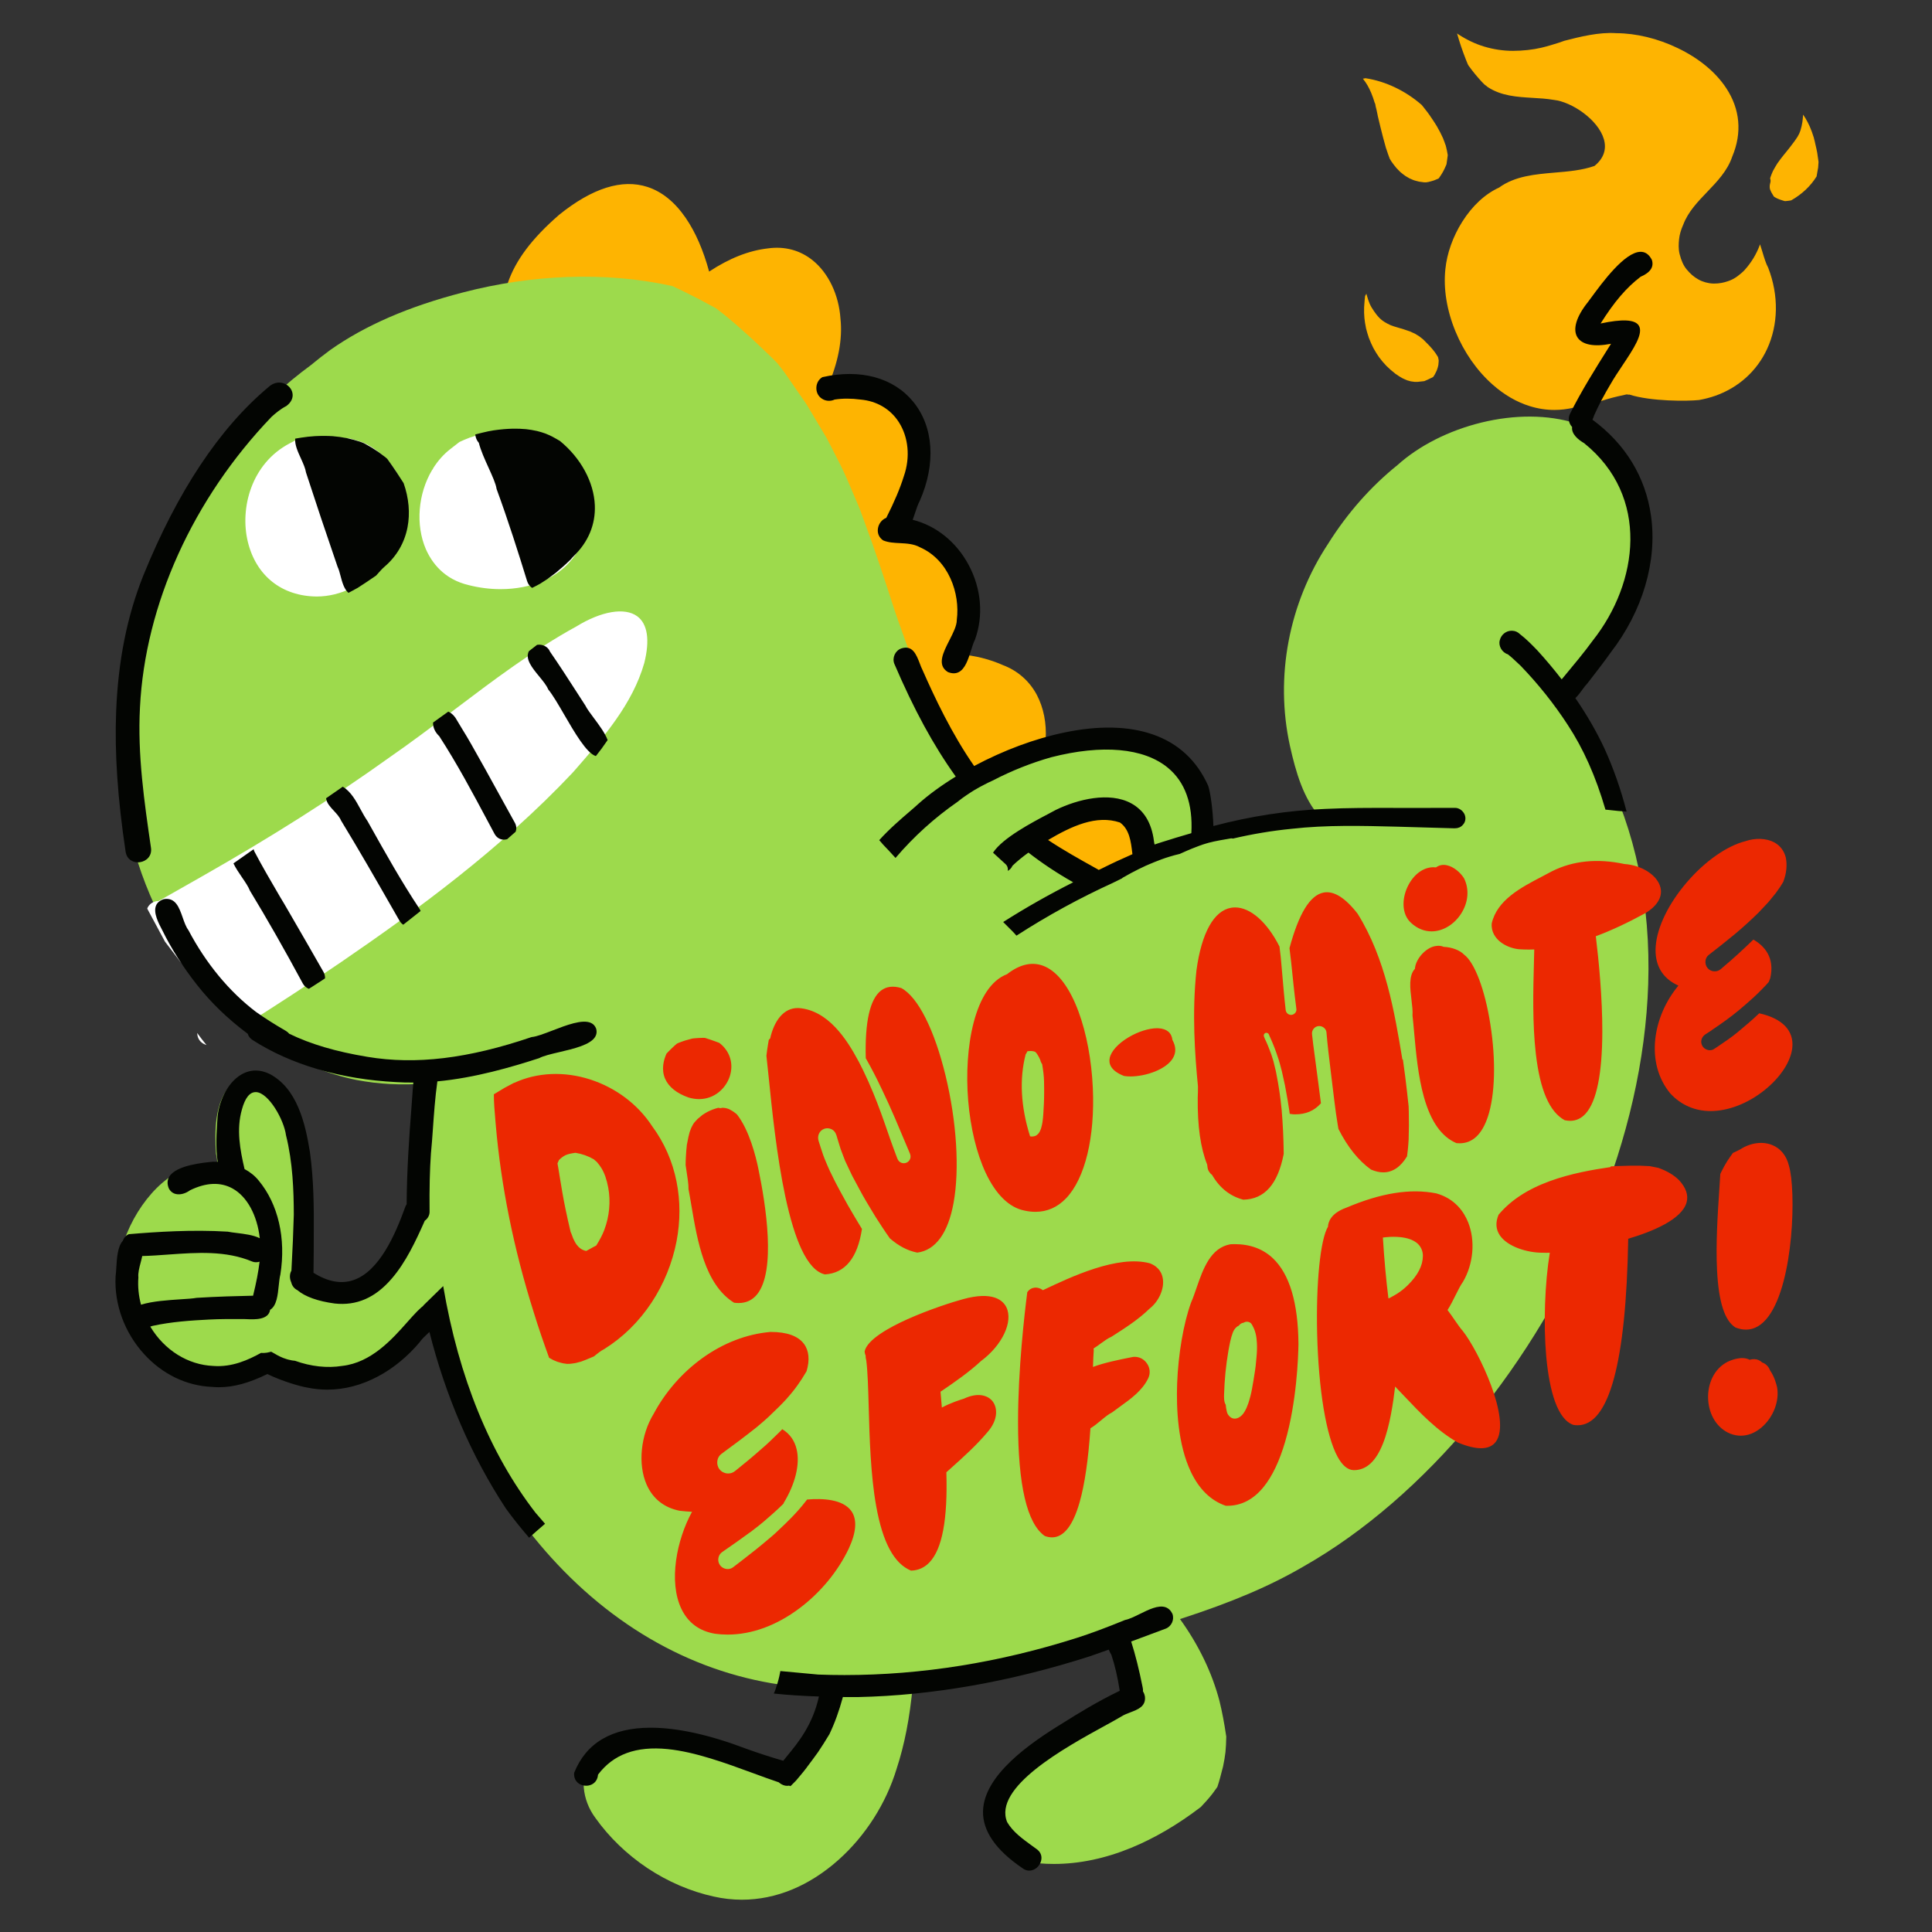 <svg xmlns="http://www.w3.org/2000/svg" xmlns:xlink="http://www.w3.org/1999/xlink" width="512" zoomAndPan="magnify" viewBox="0 0 384 384" height="512" preserveAspectRatio="xMidYMid meet" version="1.0"><rect x="0" y="0" width="384" height="384" fill="#333333" stroke="none"/><defs><clipPath id="b14276114a"><path d="M 100 6.355 L 361.555 6.355 L 361.555 177 L 100 177 Z M 100 6.355 " clip-rule="nonzero"/></clipPath><clipPath id="adb2471a6f"><path d="M 23 54 L 328 54 L 328 377.605 L 23 377.605 Z M 23 54 " clip-rule="nonzero"/></clipPath><clipPath id="adfe9eca7d"><path d="M 22.559 50 L 329 50 L 329 372 L 22.559 372 Z M 22.559 50 " clip-rule="nonzero"/></clipPath></defs><g clip-path="url(#b14276114a)"><path fill="#feb401" d="M 207.832 147.012 C 207.586 153.035 203.594 158.035 200.156 161.711 C 199.914 161.973 199.676 162.242 199.43 162.5 C 198.09 163.965 196.699 165.477 195.281 166.902 C 195.121 167.062 194.957 167.234 194.781 167.41 C 193.84 168.391 192.77 169.5 191.59 169.5 C 190.98 169.5 190.41 169.215 189.848 168.621 C 188.367 166.688 190.141 165.199 191.699 163.887 C 192.16 163.5 192.602 163.125 192.918 162.777 C 193.441 162.273 193.988 161.75 194.512 161.25 C 194.922 160.863 195.328 160.469 195.738 160.078 C 195.469 159.945 195.223 159.754 195.004 159.508 C 194.957 159.445 194.906 159.383 194.859 159.32 C 194.812 159.258 194.766 159.191 194.719 159.129 C 194.574 158.965 194.434 158.781 194.32 158.648 C 192.676 158.965 191.684 157.539 190.805 156.289 C 190.543 155.906 190.289 155.551 190.031 155.25 C 189.395 154.41 188.785 153.574 188.066 152.566 L 187.891 152.328 C 186.023 149.695 184.082 146.973 182.516 144.082 C 182.262 143.695 181.438 142.332 181.707 141.09 C 181.816 140.566 182.109 140.156 182.57 139.855 C 181.129 137.004 180.098 134.59 179.348 132.254 C 179.102 131.637 178.973 130.973 178.855 130.332 C 178.711 129.562 178.562 128.773 178.207 128.051 C 176.418 123.5 174.422 118.195 173.297 112.734 C 172.711 112.641 172.195 112.27 171.887 111.73 L 171.887 111.777 L 171.711 111.383 C 170.945 112.133 169.938 112.965 168.895 112.965 C 168.879 112.965 168.859 112.965 168.844 112.965 C 168.234 112.949 167.648 112.648 167.109 112.062 C 166.691 111.555 166.5 110.883 166.574 110.211 C 166.645 109.555 166.953 108.984 167.445 108.594 C 168.301 107.891 169.043 107.266 169.723 106.68 C 169.715 106.672 169.715 106.656 169.707 106.648 C 168.301 106.188 167.594 104.773 166.977 103.52 C 166.898 103.363 166.816 103.203 166.738 103.047 C 166.027 101.527 165.32 99.855 164.512 97.797 C 163.348 94.75 162.219 91.441 160.965 87.379 C 160.871 87.016 160.75 86.637 160.633 86.281 C 160.594 86.16 160.555 86.035 160.516 85.918 C 160.434 86.082 160.355 86.258 160.277 86.422 C 160.039 86.922 159.613 87.293 159.059 87.484 C 158.48 87.68 157.852 87.633 157.34 87.363 C 156.816 87.098 156.422 86.605 156.246 86.02 C 156.078 85.465 156.137 84.895 156.402 84.43 C 156.609 84.062 156.809 83.707 157.016 83.344 C 154.258 82.895 151.035 79.379 148.809 76.504 C 146.109 73.016 143.93 69.238 143.18 67.305 C 143.102 67.258 143.02 67.211 142.926 67.164 C 142.957 67.988 142.98 68.809 142.98 69.609 C 143.02 70.512 142.648 71.258 141.938 71.707 C 141.129 72.215 140.027 72.254 139.195 71.809 C 138.461 71.414 138.047 70.711 138.023 69.816 C 138.008 68.176 137.969 65.699 137.777 63.008 C 137.105 63.355 136.234 63.355 135.504 63.008 C 134.824 62.684 134.355 62.098 134.215 61.402 C 132.949 60.957 131.625 60.578 130.223 60.168 C 128.441 59.645 126.605 59.105 124.504 58.363 C 119.461 58.59 113.609 58.773 107.945 58.062 C 107.121 58.59 106.188 58.719 105.324 58.426 C 104.531 59.391 103.156 59.438 102.195 58.98 C 101.137 58.473 100.66 57.469 100.914 56.289 C 102.48 51.703 105.73 47.383 111.137 42.688 C 117.734 37.375 123.641 35.516 128.688 37.156 C 131.57 38.09 134.129 40.164 136.289 43.312 C 138.223 46.133 139.789 49.719 140.945 53.977 C 145 51.316 148.824 49.805 152.625 49.371 C 155.969 48.902 159.051 49.734 161.551 51.762 C 164.664 54.285 166.723 58.598 167.047 63.301 C 167.5 67.441 166.613 72.086 164.395 77.105 C 164.473 77.098 164.547 77.09 164.617 77.082 C 164.695 77.074 164.766 77.066 164.848 77.059 C 171.172 76.52 177.305 78.555 181.246 82.512 C 184.953 86.02 184.273 91.594 183.535 94.609 C 182.824 98.012 180.953 101.305 177.652 104.961 C 177.793 104.961 177.938 104.961 178.078 104.961 C 181.984 104.961 185.316 105.801 188.004 107.465 C 191.398 109.562 193.641 113.512 194.004 118.031 C 194.465 122.473 192.652 126.594 190.805 130.055 C 193.816 130.301 196.691 131.02 199.344 132.199 C 202.273 133.309 204.602 135.352 206.074 138.105 C 207.422 140.668 208.039 143.75 207.832 147.012 Z M 228.168 163.039 C 227.828 162.492 227.289 162.199 226.602 162.199 C 226.586 162.199 226.57 162.199 226.562 162.199 C 226.91 160.863 226.172 159.883 225.34 159.516 C 224.527 159.168 223.395 159.328 222.695 160.461 C 222.633 160.426 222.562 160.395 222.5 160.371 C 222.602 159.883 222.555 159.422 222.363 159.012 C 222.207 158.664 221.953 158.363 221.645 158.141 C 222.141 157.238 222.172 156.344 221.723 155.613 C 221.285 154.91 220.457 154.484 219.602 154.523 C 218.68 154.57 217.883 155.133 217.406 156.082 C 216.836 155.922 216.227 156.004 215.68 156.305 C 215.062 155.527 214.375 155.141 213.629 155.141 C 213.566 155.141 213.504 155.141 213.445 155.148 C 211.332 155.328 209.391 158.605 208.852 159.605 C 207.152 162.477 205.68 165.477 204.465 168.035 C 204.262 168.492 204.039 168.961 203.816 169.402 C 203.324 170.41 202.82 171.445 202.535 172.547 C 202.273 174.812 203.324 175.602 203.969 175.871 C 205.344 176.441 207.238 175.746 208.473 174.219 C 208.48 174.219 208.48 174.219 208.488 174.227 C 208.512 174.234 208.543 174.242 208.57 174.242 C 209.211 174.375 209.758 174.344 210.254 174.137 C 210.523 174.621 210.977 174.938 211.555 175.062 C 212.305 175.223 213.191 175.023 213.828 174.551 C 214.375 174.977 215.023 175.145 215.586 175 C 215.766 175.363 216.074 175.672 216.426 175.855 C 216.906 176.102 217.469 176.133 218 175.926 C 218.41 176.574 218.91 176.898 219.496 176.898 C 220.836 176.898 222.246 175.152 222.84 174.027 C 222.902 174.074 222.973 174.113 223.043 174.152 C 223.297 174.289 223.574 174.344 223.859 174.336 C 224.406 175.516 225.469 175.688 226.203 175.484 C 227.027 175.254 227.844 174.43 227.684 173.172 C 227.727 172.129 227.969 171.098 228.199 170.094 C 228.375 169.332 228.555 168.551 228.652 167.766 C 228.723 167.078 228.539 166.453 228.145 166.055 C 228.668 165.105 228.668 163.84 228.168 163.039 Z M 350.293 50.066 C 350.156 49.605 350.016 49.133 349.855 48.664 L 349.824 48.555 L 349.785 48.664 C 349.098 50.531 348.066 52.227 346.734 53.691 C 346.363 54.102 345.914 54.453 345.477 54.793 L 345.414 54.848 C 344.945 55.203 344.406 55.52 343.902 55.719 C 343.781 55.766 343.648 55.82 343.488 55.875 C 342.57 56.199 341.676 56.359 340.766 56.359 C 340.684 56.359 340.605 56.359 340.527 56.359 C 339.512 56.328 338.438 56.035 337.566 55.543 C 336.695 55.055 335.949 54.418 335.223 53.531 C 334.621 52.805 334.168 51.824 333.844 50.531 C 333.574 49.496 333.637 48.434 333.73 47.531 C 333.828 46.621 334.105 45.648 334.562 44.645 C 335.516 42.102 337.445 40.094 339.316 38.145 C 341.305 36.07 343.355 33.934 344.297 31.125 C 346.285 26.406 345.863 21.688 343.086 17.492 C 340.988 14.316 337.66 11.57 333.465 9.562 C 329.52 7.652 325.18 6.609 321.242 6.594 C 317.816 6.348 313.98 7.32 310.895 8.113 C 310.82 8.137 310.75 8.16 310.688 8.191 C 310.617 8.215 310.551 8.238 310.48 8.262 C 310.234 8.352 309.98 8.438 309.746 8.516 C 308.699 8.848 307.574 9.195 306.41 9.473 C 304.605 9.895 302.688 10.098 300.719 10.105 C 300.719 10.105 300.707 10.105 300.707 10.105 C 298.793 10.105 296.867 9.82 294.984 9.254 C 293.266 8.738 291.609 7.953 289.922 6.871 C 289.844 6.82 289.766 6.766 289.684 6.711 L 289.598 6.648 L 289.629 6.75 C 289.867 7.59 290.129 8.414 290.406 9.246 C 290.684 10.059 290.969 10.852 291.285 11.652 C 291.324 11.762 291.371 11.863 291.41 11.977 C 291.508 12.227 291.609 12.48 291.719 12.727 C 291.738 12.766 291.754 12.805 291.777 12.848 C 291.793 12.879 291.809 12.918 291.832 12.957 L 292.004 13.211 L 292.012 13.227 L 292.023 13.227 C 292.758 14.246 293.59 15.254 294.555 16.297 C 294.562 16.305 294.57 16.312 294.578 16.32 C 294.586 16.328 294.586 16.328 294.594 16.336 L 294.602 16.344 C 294.754 16.504 294.914 16.652 295.07 16.82 C 295.324 16.992 295.523 17.145 295.695 17.301 C 298.398 19.082 301.531 19.266 304.574 19.449 C 305.977 19.527 307.418 19.613 308.809 19.852 C 312.398 20.23 317.641 23.785 318.773 27.633 C 319.375 29.668 318.734 31.52 316.91 32.984 C 314.457 33.848 311.699 34.082 309.031 34.305 C 305.137 34.637 301.105 34.984 297.953 37.281 C 295.156 38.562 292.625 40.914 290.629 44.082 C 288.773 47.027 287.586 50.375 287.277 53.516 C 286.867 57.402 287.562 61.672 289.281 65.859 C 291 70.031 293.559 73.695 296.688 76.457 C 298.984 78.484 301.469 79.926 304.082 80.73 C 305.691 81.23 307.312 81.477 308.945 81.477 C 310.195 81.477 311.457 81.332 312.707 81.039 C 312.863 81.008 313.062 80.969 313.27 80.914 C 313.742 81.137 314.512 81.285 315.488 80.77 C 318.164 79.559 320.941 78.887 323.312 78.387 C 323.43 78.395 323.539 78.414 323.668 78.438 L 323.691 78.438 C 323.754 78.438 323.809 78.438 323.871 78.43 C 328.133 79.797 335.402 79.758 337.715 79.504 C 338.848 79.297 339.934 79.016 340.953 78.656 C 345.57 77.02 349.223 73.711 351.234 69.34 C 352.336 66.941 352.914 64.34 352.969 61.582 C 353.016 58.773 352.5 55.957 351.441 53.207 C 351.012 52.449 350.664 51.293 350.293 50.066 Z M 287.469 32.73 C 287.484 32.691 287.492 32.66 287.508 32.621 L 287.508 32.613 C 287.57 32.246 287.617 31.875 287.664 31.512 C 287.684 31.367 287.707 31.219 287.723 31.074 L 287.723 31.059 C 287.73 30.996 287.73 30.926 287.746 30.863 L 287.746 30.848 C 287.746 30.84 287.746 30.832 287.746 30.824 L 287.754 30.824 C 287.746 30.766 287.738 30.711 287.723 30.656 C 287.641 30.156 287.547 29.707 287.438 29.277 L 287.445 29.285 L 287.398 29.129 L 287.398 29.113 C 287.398 29.105 287.398 29.098 287.391 29.09 L 287.309 28.75 L 287.309 28.812 L 287.301 28.781 L 287.301 28.812 C 287.184 28.434 287.031 28.035 286.859 27.609 L 286.891 27.641 L 286.805 27.465 L 286.793 27.449 L 286.785 27.434 L 286.785 27.41 L 286.777 27.41 C 286.77 27.395 286.762 27.371 286.754 27.348 C 286.414 26.602 286.027 25.836 285.574 25.074 C 285.219 24.48 284.832 23.902 284.449 23.344 C 284.348 23.191 284.254 23.051 284.148 22.898 C 283.871 22.488 283.562 22.098 283.254 21.711 C 283.121 21.547 282.984 21.379 282.859 21.203 C 282.766 21.086 282.66 20.969 282.566 20.848 C 279.328 18.023 275.367 16.148 271.414 15.547 L 271.398 15.547 C 271.25 15.57 271.098 15.602 270.949 15.633 L 270.887 15.648 L 270.926 15.695 C 271.551 16.457 272.082 17.375 272.547 18.488 C 272.793 19.082 273.016 19.715 273.215 20.383 L 273.215 20.391 C 273.262 20.469 273.301 20.555 273.332 20.668 L 273.34 20.684 C 273.348 20.699 273.348 20.715 273.355 20.73 C 273.387 20.84 273.402 20.945 273.402 21.039 L 273.402 21.055 C 273.531 21.531 273.641 22.02 273.75 22.559 C 273.785 22.699 273.809 22.836 273.832 22.977 L 273.863 23.129 C 273.949 23.492 274.035 23.855 274.125 24.223 C 274.211 24.586 274.297 24.949 274.387 25.312 C 274.719 26.691 275.09 28.059 275.445 29.328 C 275.469 29.406 275.492 29.484 275.52 29.562 L 275.52 29.578 L 275.535 29.586 C 275.754 30.277 275.977 30.91 276.215 31.535 C 276.324 31.727 276.43 31.891 276.531 32.059 C 276.832 32.5 277.172 32.945 277.562 33.41 C 277.797 33.672 278.035 33.91 278.266 34.133 L 278.367 34.227 C 278.684 34.496 279.027 34.75 279.367 34.996 C 279.605 35.145 279.859 35.297 280.152 35.453 C 280.371 35.555 280.609 35.66 280.863 35.762 L 280.855 35.762 L 280.988 35.809 C 281.004 35.816 281.016 35.816 281.031 35.824 L 281.031 35.832 L 281.07 35.832 L 281.078 35.84 C 281.117 35.855 281.164 35.863 281.203 35.879 C 281.211 35.879 281.219 35.891 281.227 35.891 C 281.535 35.984 281.805 36.047 282.059 36.102 C 282.422 36.164 282.746 36.207 283.059 36.238 C 283.129 36.238 283.191 36.238 283.262 36.238 C 283.324 36.238 283.398 36.238 283.469 36.238 C 283.637 36.215 283.785 36.199 283.922 36.164 C 284.262 36.086 284.617 35.984 285.004 35.863 C 285.266 35.77 285.543 35.652 285.906 35.492 L 285.98 35.414 C 285.996 35.398 286.012 35.375 286.027 35.359 C 286.297 34.984 286.559 34.582 286.82 34.117 C 287.031 33.719 287.223 33.316 287.406 32.879 C 287.438 32.832 287.453 32.785 287.469 32.73 Z M 361.449 32.184 C 361.363 31.582 361.277 30.973 361.18 30.316 C 361.156 30.207 361.133 30.094 361.109 29.984 C 361.086 29.879 361.062 29.777 361.047 29.668 L 361.047 29.66 C 361.039 29.637 361.039 29.613 361.031 29.586 C 361.023 29.562 361.023 29.547 361.016 29.523 C 360.934 29.152 360.848 28.789 360.77 28.441 C 360.754 28.375 360.738 28.312 360.73 28.25 C 360.707 28.156 360.691 28.059 360.664 27.965 L 360.664 27.957 C 360.664 27.949 360.656 27.941 360.648 27.941 C 360.648 27.941 360.648 27.941 360.648 27.934 C 360.633 27.863 360.609 27.781 360.594 27.711 C 360.562 27.586 360.531 27.457 360.5 27.324 C 360.254 26.516 359.984 25.797 359.691 25.117 C 359.438 24.562 359.16 24.031 358.836 23.477 C 358.703 23.254 358.566 23.066 358.441 22.875 L 358.379 22.781 L 358.371 22.891 C 358.344 23.375 358.297 23.809 358.242 24.23 C 358.164 24.773 358.035 25.336 357.848 25.953 C 357.727 26.344 357.539 26.746 357.254 27.215 C 357.086 27.48 356.902 27.758 356.691 28.043 L 356.684 28.051 C 356.422 28.41 356.145 28.773 355.875 29.121 C 355.773 29.254 355.668 29.391 355.566 29.523 C 355.336 29.832 355.082 30.133 354.844 30.418 C 354.703 30.594 354.559 30.766 354.418 30.941 C 354.039 31.418 353.656 31.914 353.262 32.484 C 352.953 32.977 352.652 33.48 352.383 33.996 C 352.207 34.375 352.051 34.773 351.898 35.207 C 351.875 35.297 351.852 35.391 351.828 35.469 L 351.828 35.484 L 351.836 35.5 C 351.922 35.73 351.938 35.984 351.883 36.23 C 351.852 36.379 351.812 36.523 351.781 36.664 C 351.766 36.734 351.758 36.801 351.75 36.871 C 351.742 36.98 351.742 37.082 351.742 37.203 C 351.75 37.297 351.766 37.395 351.773 37.488 C 351.789 37.551 351.805 37.613 351.828 37.676 C 351.898 37.859 351.969 38.035 352.059 38.207 C 352.184 38.445 352.328 38.684 352.508 38.961 C 352.523 38.984 352.539 39 352.555 39.023 C 352.574 39.047 352.59 39.062 352.598 39.086 L 352.605 39.094 C 352.629 39.109 352.652 39.125 352.684 39.141 C 352.723 39.164 352.762 39.199 352.809 39.223 C 352.945 39.301 353.094 39.379 353.254 39.457 C 353.602 39.609 353.965 39.742 354.371 39.863 C 354.504 39.902 354.633 39.941 354.766 39.973 L 354.781 39.973 C 354.836 39.973 354.895 39.965 354.949 39.965 C 355.289 39.934 355.637 39.895 356.016 39.824 L 355.984 39.84 C 358.148 38.613 359.852 37.012 361.055 35.074 L 361.062 35.059 C 361.156 34.59 361.242 34.082 361.332 33.508 L 361.34 33.508 C 361.348 33.465 361.348 33.426 361.355 33.387 C 361.355 33.355 361.363 33.332 361.371 33.301 C 361.371 33.293 361.371 33.285 361.379 33.27 L 361.371 33.27 C 361.402 32.906 361.434 32.539 361.449 32.184 Z M 285.93 71.52 C 285.906 71.406 285.891 71.297 285.867 71.184 C 285.852 71.105 285.828 71.035 285.812 70.957 L 285.805 70.949 C 285.582 70.59 285.402 70.297 285.219 70.047 C 284.934 69.641 284.594 69.262 284.27 68.898 L 284.148 68.762 C 284.125 68.738 284.102 68.715 284.078 68.691 C 284.062 68.676 284.039 68.652 284.023 68.637 L 284 68.613 C 283.969 68.574 283.93 68.543 283.895 68.5 L 283.879 68.484 C 283.531 68.121 283.184 67.773 282.836 67.434 C 282.605 67.242 282.352 67.047 282.066 66.832 C 281.805 66.664 281.535 66.5 281.25 66.332 C 280.941 66.184 280.609 66.031 280.223 65.867 C 279.383 65.559 278.543 65.305 277.758 65.082 C 277.246 64.941 276.816 64.797 276.414 64.641 C 276.184 64.543 275.945 64.426 275.723 64.305 L 275.613 64.242 C 275.051 63.941 274.574 63.602 274.172 63.191 C 273.742 62.754 273.387 62.273 273.094 61.852 C 272.715 61.305 272.43 60.824 272.23 60.355 C 272.016 59.867 271.859 59.344 271.707 58.836 C 271.668 58.719 271.637 58.598 271.605 58.488 L 271.605 58.363 L 271.535 58.465 C 271.457 58.582 271.383 58.711 271.32 58.859 L 271.32 58.867 C 271.258 59.359 271.211 59.859 271.18 60.355 L 271.172 60.453 C 271.156 60.672 271.137 60.895 271.129 61.117 C 271.105 61.789 271.121 62.469 271.188 63.215 C 271.25 63.824 271.344 64.449 271.488 65.121 L 271.48 65.121 L 271.488 65.168 C 271.637 65.785 271.812 66.371 272.016 66.973 L 272.008 66.973 C 272.008 66.98 272.016 66.988 272.016 66.996 C 272.027 67.012 272.027 67.031 272.035 67.047 L 272.051 67.094 C 272.32 67.812 272.637 68.527 272.984 69.207 C 272.992 69.223 272.992 69.23 273.008 69.246 C 273.008 69.254 273.016 69.254 273.016 69.262 C 273.016 69.27 273.023 69.27 273.023 69.27 C 273.355 69.871 273.711 70.441 274.078 70.965 C 274.52 71.574 275.012 72.152 275.574 72.738 C 275.574 72.738 275.582 72.746 275.582 72.746 C 276.105 73.266 276.676 73.766 277.277 74.227 L 277.277 74.234 C 277.316 74.266 277.363 74.297 277.402 74.328 C 277.41 74.336 277.418 74.336 277.418 74.344 L 277.426 74.336 C 277.879 74.66 278.305 74.938 278.734 75.168 C 279.082 75.34 279.406 75.484 279.715 75.602 C 279.938 75.672 280.16 75.738 280.402 75.793 C 280.625 75.832 280.863 75.863 281.148 75.895 C 281.25 75.902 281.363 75.902 281.465 75.902 C 281.566 75.902 281.68 75.902 281.781 75.895 C 282.281 75.855 282.691 75.809 283.082 75.754 C 283.555 75.57 284.023 75.34 284.465 75.121 L 284.473 75.121 L 284.5 75.113 C 284.539 75.086 284.586 75.062 284.625 75.047 C 284.688 75.016 284.75 74.984 284.816 74.953 L 284.824 74.945 C 284.855 74.906 284.887 74.875 284.918 74.836 C 285.012 74.684 285.102 74.543 285.18 74.422 C 285.312 74.184 285.426 73.957 285.527 73.719 C 285.621 73.488 285.711 73.242 285.789 72.965 C 285.82 72.824 285.859 72.672 285.891 72.5 C 285.891 72.492 285.891 72.492 285.891 72.477 C 285.906 72.355 285.914 72.246 285.922 72.129 L 285.934 72.008 C 285.934 71.969 285.941 71.93 285.941 71.891 L 285.949 71.77 L 285.949 71.73 C 285.949 71.652 285.949 71.582 285.949 71.5 Z M 285.93 71.52 " fill-opacity="1" fill-rule="nonzero"/></g><g clip-path="url(#adb2471a6f)"><path fill="#9dda4c" d="M 318.598 152.434 C 318.156 151.68 317.609 150.723 316.984 149.613 C 315.051 146.219 312.414 141.562 309.594 137.559 C 315.559 131.344 319.875 125.652 322.789 120.16 C 324.594 116.758 325.875 113.367 326.605 110.09 C 327.414 106.457 327.562 102.84 327.047 99.348 C 325.328 91.734 320.516 86.469 313.125 84.121 C 307.719 82.402 301.074 82.363 294.414 83.992 C 287.949 85.582 282.035 88.586 277.758 92.438 C 272.43 96.73 267.797 101.984 263.988 108.051 C 256.148 119.898 253.375 134.551 256.387 148.254 C 257.543 153.43 259.062 158.734 262.387 162.414 C 254.645 163.16 245.559 164.258 236.707 166.809 C 236.754 166.77 236.801 166.73 236.855 166.68 C 237.703 166.348 238.344 165.598 238.535 164.719 C 238.699 163.965 238.504 163.254 237.988 162.715 C 238.098 162.09 238.156 161.465 238.203 160.926 C 238.281 160.023 238.352 157.809 237.332 156.832 C 236.934 156.461 236.43 156.305 235.801 156.383 C 234.059 152.305 231.859 149.898 229.086 149.043 C 228.289 148.777 227.418 148.816 226.758 149.164 C 226.594 148.461 225.969 147.793 224.93 147.969 C 224.199 148.102 223.473 148.277 222.766 148.441 C 222.102 148.602 221.422 148.762 220.738 148.895 C 219.016 147.281 215.965 147.883 213.52 148.363 C 212.82 148.5 212.156 148.633 211.578 148.703 C 208.926 147.645 203.57 150.762 200.371 152.637 C 199.914 152.906 199.516 153.137 199.168 153.336 C 198.766 153.566 198.367 153.816 197.988 154.07 C 197.348 154.492 196.68 154.918 195.977 155.227 C 195.582 155.41 195.129 155.621 194.75 155.898 C 193.703 154.594 192.652 153.16 191.535 151.531 C 190.289 149.711 189.207 148 188.223 146.297 C 187.219 144.562 186.355 142.719 185.516 140.93 L 185.414 140.703 C 184.859 139.523 184.336 138.297 183.836 137.117 L 183.59 136.531 C 183.379 136.031 183.156 135.531 182.941 135.051 C 182.332 133.68 181.707 132.27 181.191 130.848 C 180.738 129.586 180.289 128.32 179.836 127.062 C 179.387 125.805 178.934 124.539 178.484 123.277 C 177.969 121.848 177.5 120.375 177.043 118.957 C 176.828 118.277 176.598 117.578 176.375 116.891 C 175.863 115.324 175.324 113.723 174.809 112.18 L 174.633 111.668 C 173.828 109.254 172.914 106.688 171.777 103.602 C 171.664 103.301 171.562 103 171.449 102.707 C 171.18 101.953 170.914 101.188 170.586 100.441 C 169.891 98.805 169.188 97.164 168.488 95.527 C 167.547 93.324 166.422 91.156 165.336 89.059 C 165.004 88.418 164.664 87.762 164.332 87.105 L 163.07 85 C 162.16 83.469 161.25 81.949 160.34 80.422 C 160.215 80.211 160.062 80.004 159.922 79.805 C 159.848 79.703 159.77 79.602 159.699 79.496 C 159.152 78.707 158.605 77.914 158.059 77.121 C 157.734 76.648 157.402 76.172 157.078 75.695 C 156.688 75.137 156.301 74.574 155.914 74.012 C 155.461 73.418 154.996 72.816 154.48 72.16 C 153.547 71.219 152.754 70.441 152 69.738 C 151.691 69.453 151.391 69.16 151.082 68.867 C 150.434 68.25 149.762 67.605 149.086 67.004 C 148.855 66.801 148.629 66.594 148.398 66.387 C 148.168 66.184 147.938 65.977 147.707 65.77 L 146.117 64.355 C 145.664 63.973 145.215 63.602 144.762 63.223 L 144.082 62.652 L 143.891 62.5 C 143.68 62.336 143.473 62.176 143.258 62.012 C 143.094 61.883 142.918 61.75 142.75 61.621 C 142.586 61.496 142.41 61.363 142.238 61.227 L 142.109 61.164 C 141.855 61.027 141.586 60.887 141.324 60.746 C 140.43 60.27 139.656 59.859 138.957 59.469 C 138.625 59.305 138.293 59.129 137.961 58.965 C 136.566 58.258 135.125 57.531 133.676 56.867 C 127.094 55.402 120.07 54.793 112.793 55.055 C 105.895 55.305 98.934 56.328 92.102 58.102 C 81.273 60.895 72.625 64.641 65.648 69.555 C 64.328 70.527 63.035 71.543 61.809 72.555 C 56.559 76.418 52.066 80.621 48.457 85.055 C 48.012 85.609 47.57 86.16 47.133 86.723 C 42.305 92.004 38.227 97.719 35 103.711 C 29.902 113.113 26.48 123.168 24.824 133.594 C 23.105 144.398 23.391 154.988 25.68 165.082 C 28.285 176.68 33.828 187.848 41.281 196.523 C 49.512 206.102 59.719 212.371 70.82 214.645 C 75.305 215.504 79.961 215.742 84.641 215.348 C 82.961 220.602 82.129 227.031 82.098 234.988 L 82.098 235.004 L 82.105 235.012 C 82.574 235.57 82.699 236.34 82.43 236.973 C 82.312 237.242 82.207 237.496 82.113 237.742 L 82.113 237.758 C 82.113 237.859 82.113 237.969 82.121 238.082 C 82.121 238.184 82.129 238.289 82.129 238.391 C 81.844 238.945 81.559 239.492 81.273 240.004 C 81.234 240.117 81.203 240.227 81.164 240.328 L 81.133 240.441 C 80.973 241.035 80.832 241.531 80.688 242 L 80.688 242.008 C 80.688 242.148 80.672 242.301 80.648 242.441 C 80.562 242.887 80.348 243.273 80.133 243.629 C 80.109 243.695 80.086 243.758 80.055 243.82 C 79.625 244.891 79.082 245.98 78.367 247.168 C 78.359 247.176 78.352 247.184 78.352 247.199 C 78.344 247.207 78.344 247.215 78.344 247.223 C 78.336 247.23 78.328 247.238 78.328 247.246 L 78.32 247.258 C 78.312 247.266 78.305 247.273 78.305 247.289 L 78.297 247.305 C 78.297 247.312 78.289 247.312 78.289 247.32 C 78.273 247.344 78.258 247.367 78.242 247.391 L 78.234 247.398 C 77.297 248.91 76.371 250.258 75.398 251.523 C 75.082 251.934 74.727 252.336 74.383 252.719 L 74.367 252.734 C 73.758 253.414 73.078 254.078 72.207 254.332 L 72.199 254.332 C 71.992 254.461 71.777 254.555 71.574 254.625 L 71.566 254.625 L 71.559 254.633 C 69.941 256.582 68.762 257.426 67.613 257.469 C 67.582 257.469 67.551 257.469 67.527 257.469 C 65.887 257.469 64.297 255.82 61.691 253.113 C 61.016 252.41 60.25 251.617 59.402 250.77 C 59.93 244.215 59.566 236.055 59.387 234.352 C 59.305 233.578 59.227 232.77 59.156 231.988 C 58.648 226.5 58.125 220.832 54.277 216.859 C 53.059 215.387 51.18 214.422 49.375 214.344 C 49.297 214.344 49.207 214.336 49.129 214.336 C 47.855 214.336 46.738 214.793 45.867 215.664 C 44.395 217.246 43.484 219.352 43.07 222.117 C 42.715 224.5 42.793 226.992 42.93 229.336 C 43.094 229.914 43.176 230.695 43.23 231.676 C 43.215 231.676 43.207 231.676 43.191 231.676 C 43.168 231.676 43.137 231.676 43.117 231.676 C 39.375 230.996 35.578 232.215 32.145 235.199 C 29.348 237.629 26.836 241.223 25.254 245.062 C 23.258 249.828 23.234 255.41 25.191 260.762 C 27.066 265.914 30.68 270.402 35.098 273.078 C 40.016 275.973 46.492 276.07 51.617 273.309 C 52.219 272.855 53.176 272.422 54.191 271.969 C 54.508 271.828 54.84 271.676 55.164 271.527 C 58.141 272.902 61.332 273.68 64.391 273.766 C 64.492 273.766 64.598 273.766 64.699 273.766 C 73.82 273.766 80.648 266.848 84.797 260.973 C 89.121 279.98 98.348 297.711 110.781 310.906 C 124.609 325.582 141.707 334.051 160.223 335.391 C 162.191 335.57 164.18 335.691 166.113 335.746 C 165.598 338.621 164.766 341.191 163.555 343.621 C 162.113 347.582 160.141 350.066 157.512 351.23 C 152.848 353.289 146.965 350.867 140.738 348.301 L 140.59 348.238 C 136.098 346.387 131.457 344.477 127.293 344.477 C 127.125 344.477 126.961 344.477 126.793 344.484 C 124.648 344.312 122.707 344.684 121.004 345.594 C 119.453 346.434 118.168 347.707 117.289 349.289 C 115.23 353.004 115.652 357.727 118.352 361.34 C 121.066 365.168 124.648 368.613 128.688 371.305 C 132.758 374.012 137.32 375.965 141.879 376.957 C 143.727 377.375 145.602 377.582 147.449 377.582 C 154.227 377.582 160.879 374.836 166.684 369.641 C 172.02 364.867 176.105 358.465 178.191 351.617 C 179.781 346.789 180.836 341.375 181.414 335.066 C 187.074 334.418 193.047 333.301 199.152 331.742 C 205.59 330.809 212.613 329.09 220.637 326.492 C 222.672 329.043 224.906 332.793 224.035 336.176 C 223.441 338.477 221.492 340.32 218.238 341.668 C 216.441 342.672 214.516 343.566 212.656 344.422 C 208.852 346.18 204.918 348 201.797 350.914 C 198.227 354.238 196.754 359.121 198.043 363.363 C 199.176 367.109 202.266 369.648 206.516 370.348 C 207.5 370.434 208.473 370.473 209.488 370.473 C 214.492 370.473 219.656 369.395 224.836 367.266 C 229.434 365.375 234.102 362.652 238.684 359.145 C 239.375 358.41 240.191 357.531 240.957 356.551 C 240.965 356.543 240.973 356.523 240.973 356.523 C 240.973 356.516 240.98 356.516 240.98 356.516 C 240.988 356.508 240.988 356.508 240.996 356.5 C 241.305 356.098 241.617 355.664 241.949 355.18 L 241.957 355.172 C 242.352 354.008 242.66 352.797 242.953 351.633 L 243.09 351.117 C 243.316 350.035 243.469 349.125 243.57 348.254 C 243.66 347.328 243.707 346.355 243.73 345.16 C 243.34 342.523 242.906 340.211 242.383 338.09 C 240.902 332.453 238.258 326.977 234.535 321.801 C 244.848 318.465 252.449 315.23 259.195 311.285 C 271.082 304.52 282.73 294.449 292.875 282.172 C 302.887 270.055 311.352 255.898 317.348 241.246 C 320.422 233.742 322.844 226.113 324.562 218.578 C 326.336 210.789 327.355 203.062 327.594 195.613 C 328.102 179.656 325.078 165.105 318.598 152.434 Z M 158.977 374.852 C 161.312 373.719 163.516 372.277 165.559 370.59 C 163.531 372.27 161.328 373.711 158.977 374.852 Z M 232.051 169.516 C 230.559 170.133 229.277 170.672 228.5 170.82 L 228.492 170.82 C 227.488 171.336 225.977 171.867 224.375 172.43 C 222.594 173.055 220.75 173.703 219.203 174.453 C 216.703 173.371 214.547 172.348 212.613 171.32 L 212.598 171.312 C 211.477 170.711 210.312 170.012 208.844 169.039 C 208.504 168.809 208.164 168.582 207.816 168.352 C 206.375 167.379 205.164 166.477 204.125 165.582 C 205.449 165.199 206.738 164.75 207.777 164.395 C 208.496 164.141 209.066 163.941 209.414 163.848 L 209.699 163.754 C 212.551 162.777 215.488 161.773 218.355 160.703 C 218.531 160.641 218.703 160.578 218.879 160.508 C 219.828 160.16 220.812 159.801 221.523 159.02 C 221.578 158.922 221.645 158.828 221.699 158.734 C 223.141 159.312 224.469 160.254 225.754 161.164 C 226.148 161.441 226.555 161.734 226.949 162.004 C 227.652 162.754 227.852 163.672 228.051 164.641 C 228.137 165.035 228.223 165.453 228.352 165.852 C 228.23 166.508 228.406 167.18 228.816 167.703 C 229.215 168.207 229.785 168.5 230.418 168.535 C 231.414 168.422 232.43 168.098 233.363 167.598 C 233.457 167.656 233.555 167.711 233.656 167.75 C 233.539 167.789 233.426 167.828 233.309 167.867 L 233.238 167.891 L 233.293 167.941 C 233.578 168.16 233.84 168.406 234.086 168.684 C 233.379 168.961 232.707 169.246 232.051 169.516 Z M 232.051 169.516 " fill-opacity="1" fill-rule="nonzero"/></g><path fill="#ffffff" d="M 40.855 207.48 L 41.043 207.707 L 40.766 207.605 C 40.262 207.414 39.848 207.074 39.57 206.633 C 39.383 206.324 39.262 205.977 39.223 205.609 L 39.191 205.316 L 39.422 205.625 C 39.816 206.18 40.277 206.766 40.855 207.48 Z M 126.652 122.488 C 124.188 120.676 119.547 121.449 114.551 124.516 C 105.934 129.238 97.953 135.289 90.223 141.129 C 86.082 144.262 81.805 147.5 77.48 150.492 C 66.172 158.59 54 166.316 40.27 174.121 C 38.82 174.93 37.363 175.762 35.953 176.574 C 34.504 177.406 33.008 178.262 31.523 179.086 C 31.508 179.086 31.484 179.086 31.469 179.086 C 30.582 179.086 29.75 179.59 29.34 180.398 L 29.324 180.445 C 29.309 180.484 29.293 180.535 29.277 180.574 L 29.27 180.605 L 29.285 180.637 C 30.312 182.559 31.398 184.586 32.707 187 L 32.793 187.16 C 33.125 187.602 33.457 188.039 33.797 188.473 C 34.004 188.734 34.203 189.004 34.398 189.266 L 35.637 190.887 C 35.801 191.109 35.992 191.332 36.176 191.535 C 36.262 191.641 36.348 191.742 36.434 191.836 C 37.363 192.938 38.289 194.039 39.223 195.145 L 42.859 199.008 C 42.953 199.121 43.062 199.215 43.168 199.309 L 44.488 200.562 C 44.727 200.781 44.957 201.004 45.188 201.234 C 45.598 201.637 46.027 202.047 46.469 202.438 L 47.117 202.961 C 47.125 202.961 47.133 202.969 47.141 202.984 C 47.18 203.016 47.223 203.047 47.262 203.078 L 48.355 203.957 L 48.402 203.926 C 54.609 199.969 61.27 195.684 67.883 191.164 C 82.551 181.121 99.465 168.801 113.789 153.605 L 114.426 152.883 C 119.977 146.52 125.719 139.941 128.055 131.781 C 129.195 127.223 128.719 124.008 126.652 122.488 Z M 93.223 116.312 C 95.219 116.82 97.383 117.098 99.473 117.098 C 105.594 117.098 110.82 114.879 113.812 111.016 C 116.703 107.367 118.09 102.641 117.602 98.059 C 117.582 98.004 117.574 97.941 117.551 97.859 C 117.535 97.797 117.52 97.734 117.504 97.664 C 117.473 97.535 117.449 97.402 117.41 97.277 C 117.355 97.07 117.289 96.863 117.227 96.648 C 117.062 96.137 116.902 95.66 116.738 95.211 C 116.695 95.082 116.648 94.965 116.594 94.82 C 116.348 94.41 116.07 94.008 115.809 93.609 L 115.621 93.332 L 114.621 92.027 C 114.512 91.887 114.391 91.75 114.273 91.625 C 114.219 91.566 114.172 91.512 114.117 91.449 C 113.91 91.219 113.711 90.992 113.504 90.754 L 113.195 90.438 C 112.949 90.184 112.699 89.922 112.43 89.66 C 112.145 89.48 111.852 89.297 111.566 89.121 C 111.375 89.004 111.184 88.887 110.996 88.766 C 110.613 88.527 110.211 88.309 109.824 88.094 C 109.641 87.992 109.457 87.887 109.27 87.785 C 109.18 87.746 109.094 87.699 109 87.641 C 108.637 87.508 108.293 87.398 107.953 87.285 C 107.414 87.137 106.879 86.984 106.348 86.844 C 105.957 86.73 105.555 86.652 105.168 86.566 C 105.008 86.535 104.852 86.504 104.684 86.461 C 104.559 86.438 104.422 86.414 104.297 86.398 C 103.938 86.336 103.574 86.273 103.211 86.234 C 102.711 86.188 102.203 86.129 101.707 86.074 L 101.492 86.051 C 100.875 86.027 100.258 86.012 99.633 85.988 C 99.266 85.973 98.895 85.996 98.531 86.012 C 98.418 86.02 98.301 86.02 98.191 86.027 L 96.344 86.176 C 96.258 86.188 96.172 86.195 96.074 86.203 C 95.125 86.414 94.207 86.684 93.352 86.984 L 93.352 86.977 L 93.312 86.992 C 93.297 87 93.289 87 93.281 87.008 L 93.273 87.016 C 92.598 87.27 91.949 87.547 91.316 87.848 C 90.668 88.332 90.055 88.812 89.551 89.219 C 88.219 90.246 87.062 91.535 86.105 93.055 C 86.098 93.074 86.09 93.098 86.082 93.113 L 86.066 93.16 C 86.035 93.246 85.977 93.316 85.914 93.375 L 85.898 93.391 C 83.07 98.137 82.574 104.32 84.633 109.125 C 85.797 111.77 88.195 115.156 93.223 116.312 Z M 62.957 118.562 C 67.684 118.555 72.445 116.211 76.016 112.141 C 79.609 108.051 81.32 103 80.703 98.281 C 79.523 93.707 76.238 89.738 72.113 87.926 C 71.828 87.84 71.551 87.746 71.266 87.656 L 71.113 87.609 C 70.566 87.445 70.109 87.309 69.656 87.184 L 68.984 87.121 C 67.984 87.023 66.98 86.969 66.004 86.906 L 65.309 86.898 C 64.84 86.891 64.367 86.891 63.898 86.891 C 63.703 86.891 63.504 86.898 63.305 86.898 C 63.195 86.898 63.082 86.906 62.965 86.906 C 62.855 86.906 62.742 86.914 62.633 86.914 C 62.41 86.914 62.172 86.922 61.949 86.938 C 61.516 86.961 61.07 86.992 60.621 87.023 L 60.445 87.062 C 60.098 87.145 59.734 87.23 59.387 87.332 C 59.18 87.391 58.973 87.453 58.777 87.508 L 58.68 87.539 L 58.523 87.625 C 58.18 87.809 57.855 87.984 57.555 88.133 C 49.953 92.129 47.625 101.012 49.266 107.723 C 50.918 114.461 56.035 118.512 62.957 118.562 Z M 62.957 118.562 " fill-opacity="1" fill-rule="nonzero"/><g clip-path="url(#adfe9eca7d)"><path fill="#030502" d="M 289.195 160.57 C 289.172 160.57 289.148 160.57 289.113 160.57 C 286.168 160.57 283.176 160.578 280.223 160.586 C 279.035 160.586 277.855 160.586 276.668 160.578 C 272.32 160.57 267.82 160.562 263.41 160.777 C 256.043 161.078 248.57 162.215 241.172 164.18 C 241.062 160.832 240.547 157.355 240.141 156.191 C 237.887 151.141 234.156 147.699 229.055 145.949 C 224.234 144.297 218.332 144.176 211.539 145.594 C 205.695 146.812 199.5 149.109 193.617 152.25 C 189.133 145.793 185.785 138.668 183.363 133.18 C 183.164 132.801 182.996 132.352 182.816 131.875 C 182.141 130.125 181.383 128.141 179.133 128.883 C 178.547 129.098 178.078 129.539 177.816 130.117 C 177.555 130.695 177.523 131.336 177.746 131.914 C 181.66 141.051 185.539 148.176 189.965 154.348 C 187.121 156.09 184.559 157.965 182.531 159.777 C 182.172 160.117 181.602 160.602 180.891 161.219 C 179.219 162.652 176.691 164.82 174.777 166.965 L 174.754 166.988 L 174.777 167.012 C 174.91 167.172 175.055 167.324 175.188 167.48 C 175.293 167.598 175.395 167.727 175.504 167.852 C 175.941 168.297 176.289 168.66 176.598 169 C 177.09 169.531 177.562 170.047 177.961 170.488 L 177.992 170.52 L 178.023 170.488 C 181.609 166.277 185.754 162.535 190.332 159.359 L 190.711 159.059 C 191.066 158.773 191.445 158.504 191.812 158.25 L 192.047 158.086 C 192.324 157.887 192.617 157.703 192.895 157.523 L 193.156 157.355 C 193.309 157.262 193.465 157.16 193.625 157.062 C 193.781 156.969 193.941 156.883 194.109 156.785 L 194.242 156.707 C 194.305 156.676 194.359 156.637 194.426 156.605 C 194.559 156.523 194.703 156.445 194.844 156.367 C 194.957 156.312 195.059 156.258 195.168 156.199 C 195.238 156.16 195.312 156.129 195.375 156.09 L 195.559 155.996 C 195.836 155.844 196.129 155.695 196.422 155.551 C 196.723 155.41 197.023 155.266 197.34 155.125 C 201.07 153.184 204.973 151.633 208.941 150.508 C 219.086 147.914 227.312 148.648 232.105 152.582 C 235.543 155.41 237.117 159.785 236.793 165.598 C 235.785 165.891 234.797 166.184 233.816 166.477 C 233.719 166.508 233.633 166.531 233.539 166.562 C 233.465 166.586 233.387 166.609 233.316 166.633 L 233.133 166.688 C 233.086 166.703 233.031 166.719 232.984 166.738 L 231.883 167.078 L 231.836 167.094 C 231.613 167.164 231.398 167.227 231.18 167.297 C 230.949 167.371 230.719 167.441 230.48 167.52 C 230.465 167.527 230.449 167.527 230.434 167.535 C 230.434 167.535 230.426 167.535 230.426 167.535 C 230.109 167.641 229.793 167.75 229.477 167.852 C 229.438 167.656 229.379 167.41 229.355 167.164 C 228.898 163.562 227.359 161.027 224.805 159.652 C 220.512 157.34 214.254 158.828 209.828 160.988 C 209.449 161.203 208.926 161.473 208.332 161.789 C 205.172 163.453 199.285 166.547 197.395 169.445 L 197.379 169.477 L 197.402 169.5 C 198.129 170.156 198.891 170.852 199.891 171.777 C 200.215 172.078 200.371 172.539 200.316 173.016 L 200.309 173.094 L 200.379 173.055 C 200.754 172.824 201.055 172.492 201.234 172.078 C 202.121 171.227 203.16 170.363 204.41 169.461 C 207.16 171.598 210.152 173.582 213.305 175.363 C 208.52 177.777 203.855 180.422 199.43 183.234 L 199.391 183.258 L 199.93 183.797 C 200.047 183.906 200.156 184.023 200.277 184.145 C 200.863 184.715 201.465 185.309 202.004 185.941 L 202.027 185.965 L 202.059 185.949 C 208.211 181.98 214.633 178.469 221.16 175.492 C 221.723 175.207 222.332 174.906 223.004 174.582 L 223.012 174.574 C 223.078 174.5 223.148 174.445 223.227 174.406 C 224.266 173.805 225.238 173.281 226.211 172.801 L 226.27 172.77 C 226.766 172.523 227.273 172.277 227.766 172.055 C 228.035 171.938 228.312 171.82 228.582 171.707 L 228.777 171.629 C 228.859 171.598 228.93 171.566 229.008 171.535 C 229.109 171.484 229.223 171.438 229.324 171.398 C 229.34 171.391 229.363 171.383 229.379 171.375 C 230.324 170.996 231.336 170.605 232.391 170.289 C 233.086 170.078 233.766 169.879 234.48 169.723 C 234.957 169.5 235.445 169.285 235.875 169.102 C 236.633 168.77 237.41 168.469 238.082 168.215 C 238.133 168.199 238.18 168.176 238.227 168.16 C 238.281 168.137 238.328 168.121 238.383 168.098 C 238.789 167.941 239.207 167.812 239.613 167.688 L 239.793 167.633 C 240.109 167.527 240.441 167.457 240.762 167.379 C 240.887 167.348 241.012 167.32 241.141 167.289 L 241.188 167.273 C 241.617 167.172 242.059 167.094 242.496 167.012 L 242.629 166.988 C 243.414 166.848 244.047 166.738 244.633 166.641 C 244.766 166.617 244.91 166.625 245.043 166.672 L 245.059 166.672 C 248.949 165.762 252.883 165.105 256.758 164.727 C 263.648 163.949 270.727 164.133 277.578 164.305 L 277.805 164.312 C 281.379 164.41 285.211 164.512 289.051 164.633 C 289.074 164.633 289.098 164.633 289.133 164.633 C 289.789 164.633 290.328 164.418 290.723 163.98 C 291.285 163.41 291.418 162.582 291.078 161.828 C 290.699 161.055 289.977 160.57 289.195 160.57 Z M 218.996 172.617 C 218.887 172.672 218.77 172.73 218.656 172.777 C 218.562 172.824 218.469 172.871 218.371 172.91 C 218.355 172.902 218.348 172.895 218.332 172.879 C 218.293 172.848 218.246 172.816 218.191 172.785 L 217.746 172.539 C 214.602 170.789 211.355 168.977 208.316 166.957 C 212.965 164.211 217.906 161.898 222.594 163.477 C 224.492 164.812 224.785 167.305 225.047 169.508 L 225.078 169.777 C 223.012 170.68 220.961 171.629 218.996 172.617 Z M 315.629 242.902 L 315.684 242.902 L 315.668 242.957 L 315.281 244.297 C 315.066 245.047 314.844 245.793 314.633 246.535 C 314.395 247.367 313.555 247.945 312.59 247.945 C 312.352 247.945 312.113 247.906 311.891 247.824 C 310.797 247.43 310.242 246.258 310.602 245.094 C 310.91 244.066 311.227 243.035 311.535 242.039 L 311.551 241.992 L 311.59 242.016 C 312.77 242.602 314.094 242.91 315.398 242.91 C 315.484 242.902 315.559 242.902 315.629 242.902 Z M 314.559 137.004 C 314.109 137.621 313.641 138.262 313.117 138.754 C 315.398 142.07 317.355 145.457 318.922 148.824 C 320.656 152.637 322.129 156.816 323.285 161.258 L 323.301 161.312 L 323.246 161.305 C 322.805 161.266 322.328 161.234 321.75 161.195 C 321.695 161.188 321.648 161.188 321.594 161.18 C 321.535 161.172 321.488 161.172 321.434 161.164 C 320.84 161.086 320.207 161.02 319.566 160.965 C 319.414 160.949 319.273 160.941 319.121 160.926 L 319.098 160.926 L 319.09 160.902 C 317.18 154.348 314.727 148.832 311.574 144.035 C 308.883 139.902 305.746 135.969 302.254 132.344 C 302.031 132.137 301.809 131.93 301.598 131.727 C 300.992 131.156 300.367 130.562 299.695 130.047 C 298.531 129.684 297.777 128.375 298.094 127.254 C 298.355 126.152 299.348 125.367 300.406 125.367 C 300.48 125.367 300.551 125.367 300.621 125.375 L 300.645 125.375 C 301.176 125.391 301.699 125.637 302.125 126.059 C 303.332 126.984 304.391 128.059 305.555 129.262 C 307.211 131.074 308.844 133.016 310.395 135.027 L 310.879 134.449 C 312.809 132.129 314.812 129.738 316.617 127.262 C 325.664 115.805 327.969 98.668 314.875 88.094 C 313.68 87.398 312.293 86.266 312.469 84.863 C 311.789 84.168 311.613 83.09 312.059 82.227 C 314.328 77.676 317.086 73.289 319.746 69.055 L 320.207 68.328 C 316.809 68.992 314.434 68.527 313.508 67.012 C 312.555 65.453 313.301 62.938 315.559 60.109 C 315.746 59.859 316 59.516 316.293 59.121 C 318.465 56.16 322.938 50.051 326.098 50.051 C 326.16 50.051 326.227 50.051 326.289 50.059 C 327.137 50.121 327.816 50.66 328.324 51.656 C 328.766 53.066 328.031 54.16 326.074 55.012 C 323.277 57.141 320.824 60.008 318.133 64.297 C 322.43 63.379 324.902 63.5 325.695 64.664 C 326.754 66.23 324.664 69.348 322.457 72.656 C 321.625 73.898 320.77 75.184 320.109 76.348 C 318.82 78.5 317.758 80.52 316.871 82.504 C 316.762 82.836 316.641 83.145 316.516 83.422 C 323.051 88.219 327.07 94.82 328.148 102.5 C 329.426 111.547 326.504 121.457 320.125 129.707 C 318.82 131.551 317.418 133.363 316.055 135.121 L 315.477 135.863 C 315.16 136.18 314.867 136.578 314.559 137.004 Z M 86.02 224.688 C 86.246 221.48 86.477 218.156 86.93 214.93 C 94.422 214.23 101.676 212.094 107.172 210.312 C 107.984 209.863 109.516 209.504 111.137 209.125 C 114.043 208.445 117.34 207.676 118.305 206.062 C 118.59 205.586 118.652 205.066 118.504 204.496 C 118.312 203.941 117.957 203.543 117.465 203.316 C 115.762 202.531 112.586 203.75 109.793 204.828 C 108.168 205.453 106.641 206.039 105.656 206.125 C 93.027 210.414 82.652 211.668 73.008 210.051 C 66.727 209.008 61.793 207.551 57.492 205.469 C 57.293 205.238 57.074 205.051 56.82 204.898 C 54.477 203.543 52.59 202.34 50.887 201.129 C 45.574 197.102 40.934 191.488 37.457 184.887 C 36.965 184.238 36.648 183.328 36.309 182.363 C 35.613 180.367 34.883 178.316 32.562 178.715 C 31.777 178.965 31.258 179.395 31.012 179.988 C 30.418 181.438 31.543 183.543 32.277 184.934 C 34.066 188.586 36.371 192.211 39.129 195.715 C 41.898 199.254 45.305 202.539 49.242 205.477 C 49.383 205.961 49.691 206.363 50.152 206.68 C 57.793 211.609 67.691 214.516 78.773 215.078 C 79.863 215.148 80.973 215.172 82.16 215.164 C 82.059 216.195 81.988 217.246 81.914 218.27 C 81.867 218.941 81.82 219.637 81.766 220.32 C 81.32 225.984 80.863 232.676 80.824 239.363 C 80.672 239.578 80.57 239.777 80.508 239.996 C 78.574 245.348 75.414 252.664 70.258 254.426 C 67.828 255.258 65.16 254.77 62.309 252.973 C 62.355 249.797 62.371 247.375 62.363 245.109 C 62.402 240.227 62.371 234.559 61.602 228.992 C 61.129 226.098 60.527 223.043 59.344 220.246 C 58 217.051 56.145 214.848 53.691 213.504 C 51.719 212.512 49.738 212.539 47.973 213.566 C 45.035 215.285 43.355 219.328 43.215 222.426 L 43.184 222.844 C 43.039 224.965 42.824 228.156 43.277 230.926 C 42.969 230.91 42.66 230.895 42.359 230.902 C 40.555 231.066 35.043 231.559 33.641 233.871 C 33.227 234.559 33.195 235.352 33.57 236.238 C 33.902 236.832 34.383 237.203 35 237.328 C 35.84 237.512 36.887 237.227 37.781 236.57 C 40.98 235.012 43.824 234.898 46.223 236.223 C 49.098 237.812 51.117 241.508 51.633 246.109 C 50.363 245.469 48.598 245.254 47.047 245.062 C 46.391 244.984 45.766 244.906 45.266 244.801 C 38.211 244.367 31.066 244.84 25.625 245.301 L 25.617 245.301 C 25.055 245.531 24.629 245.996 24.422 246.605 C 23.367 247.762 23.234 250.059 23.121 251.902 C 23.082 252.566 23.043 253.191 22.973 253.699 C 22.688 259.25 24.754 264.875 28.645 269.145 C 32.277 273.133 37.062 275.445 42.113 275.656 C 42.574 275.695 43.031 275.723 43.484 275.723 C 46.43 275.723 49.492 274.891 53.137 273.102 C 56.129 274.551 59.656 275.562 61.086 275.793 C 62.379 276.062 63.711 276.203 65.039 276.203 C 68.477 276.203 71.891 275.309 75.184 273.543 C 78.227 271.922 81.066 269.57 83.422 266.762 C 83.816 266.168 84.504 265.527 85.227 264.852 L 85.352 264.734 C 86.93 271.004 88.996 277.129 91.496 282.941 C 94.07 288.934 97.121 294.625 100.559 299.848 C 101.863 301.652 103.359 303.527 105.137 305.602 L 105.16 305.633 L 105.191 305.609 C 106.164 304.738 107.18 303.844 108.301 302.887 L 108.336 302.863 L 108.309 302.832 C 107.684 302.121 107.051 301.391 106.434 300.664 C 97.367 288.934 91.195 273.805 88.102 255.695 L 88.086 255.621 L 88.027 255.68 C 87.449 256.238 86.824 256.852 86.121 257.539 C 85.52 258.133 84.836 258.805 84.156 259.461 L 84.141 259.477 L 84.148 259.523 C 84.008 259.637 83.863 259.754 83.723 259.875 C 83.469 260.117 83.207 260.363 82.953 260.602 C 82.328 261.227 81.664 261.988 80.949 262.785 C 77.934 266.184 73.805 270.836 68.016 271.484 C 65.039 271.961 61.801 271.605 58.633 270.465 L 58.625 270.465 C 58.434 270.449 58.238 270.426 58.039 270.395 C 57.801 270.355 57.555 270.297 57.285 270.227 C 57.199 270.203 57.121 270.18 57.031 270.156 C 56.812 270.094 56.598 270.023 56.398 269.941 C 56.383 269.934 56.367 269.926 56.352 269.926 C 56.328 269.918 56.305 269.91 56.289 269.902 C 55.496 269.594 54.754 269.152 54.023 268.73 L 53.922 268.676 C 53.914 268.676 53.914 268.668 53.906 268.668 C 53.898 268.668 53.898 268.66 53.891 268.66 L 53.867 268.668 L 53.809 268.684 C 53.598 268.738 53.375 268.793 53.145 268.836 C 53.113 268.844 53.074 268.844 53.043 268.852 L 52.98 268.859 C 52.703 268.898 52.488 268.914 52.297 268.914 C 52.164 268.914 52.02 268.906 51.887 268.898 L 51.871 268.898 L 51.863 268.906 C 49.422 270.258 46.152 271.777 42.414 271.492 C 37.371 271.289 32.68 268.367 29.871 263.672 C 30.043 263.609 30.188 263.57 30.312 263.531 C 34.066 262.707 37.957 262.453 41.613 262.266 C 43.695 262.16 45.82 262.168 47.871 262.176 L 48.535 262.176 C 48.672 262.184 48.812 262.184 48.965 262.191 C 50.609 262.266 53.375 262.383 53.691 260.332 C 54.996 259.543 55.211 257.402 55.402 255.527 C 55.488 254.703 55.566 253.93 55.727 253.32 C 56.867 246.125 55.301 239.316 51.41 234.637 C 50.676 233.727 49.73 232.961 48.605 232.359 C 47.719 228.543 46.945 224.48 48.086 220.508 C 48.711 218.219 49.629 217.066 50.809 217.066 C 50.848 217.066 50.887 217.066 50.934 217.066 C 53.414 217.23 56.43 222.535 56.844 225.637 C 58.188 231.012 58.387 236.648 58.395 241.445 C 58.309 244.707 58.156 248.238 57.922 252.543 C 57.539 253.23 57.523 254.086 57.887 254.879 C 58.039 255.559 58.492 256.137 59.109 256.43 C 60.621 257.719 63.188 258.637 66.527 259.082 C 70.891 259.559 74.605 257.934 77.875 254.117 C 80.656 250.891 82.637 246.672 84.426 242.633 C 85.035 242.199 85.391 241.531 85.383 240.852 C 85.336 236.156 85.422 232.578 85.652 229.254 C 85.805 227.734 85.914 226.191 86.02 224.688 Z M 50.301 257.531 C 47.23 257.594 43.176 257.703 39.055 257.957 C 38.398 258.086 37.273 258.164 35.969 258.242 C 33.449 258.41 30.32 258.605 28.031 259.32 C 27.543 257.516 27.367 255.695 27.504 253.891 C 27.406 253.035 27.684 251.973 27.953 250.961 C 28.066 250.523 28.184 250.074 28.27 249.645 C 30.012 249.605 31.816 249.473 33.559 249.344 C 39.129 248.949 44.879 248.531 50.145 250.746 C 50.586 250.922 51.086 250.93 51.594 250.77 C 51.348 252.812 50.961 254.84 50.301 257.531 Z M 233.023 320.754 C 233.457 321.926 232.84 323.277 231.668 323.715 C 229.355 324.578 227.09 325.434 224.828 326.262 C 225.676 328.93 226.402 331.836 227.117 335.406 C 227.18 335.645 227.195 335.891 227.172 336.172 C 227.367 336.473 227.496 336.824 227.566 337.234 C 227.766 339.172 226.172 339.773 224.629 340.359 C 224.004 340.598 223.41 340.828 222.926 341.137 C 222.062 341.66 220.875 342.309 219.504 343.059 C 211.742 347.32 197.309 355.234 200.184 362.168 C 201.32 364.102 203.215 365.469 205.043 366.801 C 205.375 367.047 205.727 367.289 206.059 367.535 C 206.746 368.035 207.078 368.738 206.984 369.531 C 206.883 370.434 206.246 371.281 205.41 371.629 C 205.133 371.746 204.855 371.801 204.578 371.801 C 204.102 371.801 203.633 371.637 203.207 371.305 C 197.926 367.719 195.289 363.91 195.383 359.984 C 195.559 352.859 204.555 346.551 211.309 342.434 C 214.27 340.559 218.215 338.152 222.387 336.141 C 222.426 336.117 222.465 336.086 222.516 336.062 L 222.555 336.039 C 222.125 333.27 221.594 330.996 220.891 328.906 C 220.691 328.574 220.52 328.234 220.375 327.879 C 218.996 328.367 217.738 328.812 216.527 329.23 C 200.754 334.273 185.293 336.988 170.578 337.305 C 169.75 337.312 168.926 337.312 168.094 337.305 C 167.902 337.305 167.723 337.297 167.531 337.297 C 166.77 340.102 165.891 342.516 164.848 344.691 C 164.094 345.973 163.285 347.207 162.59 348.254 C 161.828 349.312 161.117 350.281 160.395 351.223 L 160.402 351.223 L 160.371 351.27 C 159.977 351.785 159.613 352.25 159.246 352.68 C 158.93 353.066 158.59 353.469 158.219 353.906 L 157.719 354.41 C 157.617 354.516 157.512 354.625 157.402 354.727 L 157.395 354.742 L 157.387 354.742 L 157.125 355.004 L 157.102 354.996 C 157.047 354.98 157 354.965 156.941 354.949 C 156.902 354.934 156.863 354.926 156.824 354.91 C 156.715 354.934 156.578 354.949 156.453 354.949 C 155.93 354.949 155.414 354.754 154.875 354.332 C 154.859 354.316 154.844 354.301 154.836 354.285 C 154.828 354.277 154.82 354.27 154.82 354.262 C 153.156 353.707 151.43 353.066 149.594 352.395 C 144.238 350.43 138.168 348.199 132.703 347.645 C 126.445 347.02 121.914 348.672 118.859 352.727 C 118.797 353.621 118.352 354.316 117.609 354.68 C 116.816 355.07 115.785 354.996 115.059 354.5 C 114.375 354.031 114.035 353.281 114.117 352.379 L 114.117 352.371 C 116.492 346.41 121.605 343.395 129.328 343.395 C 134.648 343.395 141.055 344.809 148.375 347.598 C 150.773 348.457 153.238 349.258 155.676 349.965 C 155.93 349.637 156.215 349.297 156.508 348.941 C 158.621 346.371 161.52 342.848 162.77 337.195 C 159.484 337.082 156.562 336.895 153.848 336.609 L 153.789 336.602 L 153.816 336.555 C 153.934 336.324 154.035 336.078 154.117 335.832 C 154.395 335.027 154.703 334.074 154.906 333.117 L 154.938 332.945 C 154.996 332.684 155.051 332.43 155.098 332.168 L 155.105 332.137 L 155.137 332.137 C 156.363 332.254 157.609 332.367 158.805 332.477 C 160.062 332.586 161.363 332.707 162.621 332.832 C 164.355 332.898 166.098 332.93 167.84 332.93 C 183.148 332.93 198.691 330.441 214.121 325.512 C 216.898 324.617 219.828 323.531 223.621 321.98 L 223.629 321.98 C 224.438 321.824 225.445 321.332 226.504 320.809 C 228.344 319.898 230.242 318.965 231.66 319.449 C 232.254 319.66 232.707 320.098 233.023 320.754 Z M 57.344 181.105 C 60.02 185.711 62.227 189.559 64.305 193.199 C 64.516 193.57 64.621 194 64.605 194.434 L 64.605 194.457 L 64.59 194.465 L 63.969 194.879 C 63.398 195.258 62.879 195.59 62.379 195.906 C 62.125 196.074 61.863 196.23 61.609 196.398 L 61.391 196.539 L 61.371 196.531 C 60.875 196.332 60.469 195.977 60.215 195.527 C 56.488 188.617 53.035 182.559 49.668 177.02 C 49.375 176.258 48.766 175.355 48.117 174.406 C 47.5 173.496 46.855 172.555 46.414 171.637 L 46.398 171.605 L 46.422 171.59 C 47.277 170.996 48.125 170.395 48.98 169.793 L 50.406 168.793 L 50.422 168.844 C 50.469 168.961 50.516 169.078 50.547 169.207 C 52.148 172.254 53.922 175.277 55.633 178.207 C 56.203 179.141 56.781 180.129 57.344 181.105 Z M 73.457 163.926 C 76.578 169.5 79.801 175.262 83.406 180.676 C 83.477 180.805 83.539 180.922 83.594 181.047 L 83.602 181.07 L 83.578 181.086 L 82.445 181.98 C 81.688 182.582 80.934 183.176 80.172 183.777 L 80.148 183.797 L 80.125 183.777 C 79.832 183.582 79.578 183.312 79.383 182.965 C 78.938 182.195 78.504 181.422 78.059 180.652 C 74.75 174.867 71.32 168.883 67.789 163.094 C 67.488 162.367 66.91 161.75 66.355 161.148 C 65.633 160.371 64.953 159.645 64.809 158.688 L 64.809 158.664 L 64.832 158.648 C 65.609 158.125 66.395 157.578 67.145 157.047 C 67.445 156.832 67.746 156.629 68.051 156.414 L 68.129 156.359 L 68.152 156.375 C 69.766 157.363 70.734 159.145 71.668 160.863 C 72.094 161.656 72.547 162.469 73.039 163.184 Z M 87.309 146.328 C 86.477 145.539 86.035 144.574 86.074 143.621 L 86.074 143.605 L 86.09 143.598 C 86.953 142.98 87.902 142.301 89.082 141.453 L 89.098 141.438 L 89.121 141.445 C 89.629 141.668 90.105 142.078 90.523 142.664 C 90.969 143.426 91.434 144.191 91.887 144.93 C 92.48 145.895 93.09 146.891 93.652 147.898 C 95.535 151.199 97.406 154.586 99.203 157.863 C 100.219 159.699 101.254 161.598 102.293 163.461 C 102.648 164.07 102.711 164.703 102.488 165.305 L 102.48 165.32 C 101.918 165.809 101.363 166.301 100.805 166.793 L 100.789 166.801 C 100.574 166.855 100.367 166.887 100.152 166.887 C 99.371 166.887 98.703 166.484 98.293 165.738 C 97.84 164.898 97.398 164.07 96.953 163.23 C 93.945 157.594 90.84 151.77 87.309 146.328 Z M 118.035 142.719 C 119.082 144.121 120.262 145.711 120.766 147.082 L 120.773 147.098 L 120.758 147.113 C 120.387 147.645 120.016 148.176 119.645 148.695 L 119.523 148.871 L 119.523 148.863 C 119.484 148.918 119.445 148.973 119.398 149.02 L 119.344 149.094 C 119.09 149.418 118.844 149.742 118.59 150.074 L 118.438 150.266 L 118.398 150.266 C 116.578 149.68 114.195 145.586 112.098 141.969 C 110.934 139.957 109.824 138.066 108.969 137.035 L 108.961 137.027 C 108.645 136.238 107.922 135.359 107.164 134.434 C 105.77 132.738 104.336 130.996 105.109 129.445 L 105.117 129.43 C 105.609 129.051 106.109 128.66 106.609 128.273 L 106.75 128.164 L 106.758 128.164 C 107.844 127.98 108.945 128.559 109.316 129.516 C 111.121 132.129 112.848 134.797 114.512 137.387 C 115.145 138.375 115.746 139.301 116.348 140.234 C 116.664 140.883 117.332 141.777 118.035 142.719 Z M 59.82 91.148 C 59.203 89.805 58.57 88.402 58.672 87.215 L 58.672 87.184 L 58.703 87.176 C 58.934 87.137 59.156 87.105 59.387 87.062 C 59.582 87.031 59.773 87 59.973 86.969 C 60.762 86.844 61.617 86.746 62.602 86.684 C 63.844 86.621 64.992 86.621 66.117 86.691 C 67.082 86.77 68.039 86.906 68.977 87.09 C 69.84 87.277 70.695 87.508 71.59 87.801 C 71.785 87.871 71.977 87.941 72.168 88.016 C 72.277 88.062 72.414 88.125 72.547 88.203 C 72.965 88.449 73.387 88.688 73.805 88.926 L 73.949 89.004 L 74.121 89.121 C 74.281 89.227 74.449 89.336 74.605 89.438 C 74.684 89.496 74.773 89.543 74.852 89.598 C 74.992 89.684 75.137 89.781 75.27 89.875 C 75.684 90.184 76.094 90.5 76.508 90.809 L 76.508 90.801 C 76.578 90.863 76.648 90.918 76.719 90.984 C 76.793 91.047 76.863 91.102 76.934 91.164 L 76.949 91.188 C 76.957 91.195 76.965 91.211 76.98 91.227 L 76.98 91.219 L 77.031 91.293 L 77.055 91.293 L 77.055 91.324 L 77.062 91.332 C 77.062 91.34 77.07 91.34 77.07 91.348 C 77.078 91.355 77.086 91.371 77.094 91.379 C 78.312 93.031 79.406 94.727 80.223 96.031 C 81.266 98.984 81.535 102.016 80.996 104.805 C 80.41 107.852 78.852 110.543 76.492 112.578 C 75.992 112.996 75.445 113.621 74.859 114.277 L 74.758 114.398 C 73.348 115.371 72.184 116.148 71.09 116.844 C 70.543 117.152 70.043 117.43 69.531 117.691 C 69.441 117.73 69.363 117.777 69.277 117.816 L 69.254 117.832 L 69.23 117.816 C 68.359 117.027 68 115.664 67.684 114.461 C 67.504 113.781 67.336 113.129 67.09 112.641 L 67.09 112.633 C 64.777 105.902 62.727 99.777 60.82 93.91 C 60.699 93.098 60.273 92.145 59.82 91.148 Z M 94.469 86.383 L 94.469 86.352 L 94.5 86.344 C 94.516 86.336 94.539 86.336 94.555 86.328 C 94.816 86.266 95.078 86.195 95.34 86.129 C 95.578 86.066 95.805 86.012 96.043 85.957 C 96.691 85.789 97.367 85.656 98.164 85.527 C 98.191 85.527 98.215 85.52 98.23 85.52 L 98.285 85.512 C 98.293 85.512 98.285 85.512 98.277 85.52 L 98.301 85.543 L 98.293 85.512 C 99.496 85.34 100.715 85.234 101.91 85.203 C 102.832 85.188 103.695 85.219 104.559 85.301 C 105.27 85.379 105.965 85.496 106.648 85.648 L 106.672 85.648 C 107.25 85.789 107.836 85.965 108.406 86.168 C 108.895 86.367 109.332 86.559 109.75 86.77 C 110.297 87.062 110.844 87.379 111.297 87.648 C 115.445 91.039 118.035 95.812 118.227 100.426 C 118.383 104.227 116.934 107.723 114.02 110.543 C 113.848 110.707 113.664 110.914 113.449 111.176 L 113.262 111.359 C 113.148 111.461 113.039 111.57 112.926 111.676 C 112.617 111.977 112.301 112.277 111.969 112.562 C 111.652 112.828 111.336 113.105 111.02 113.375 L 110.473 113.844 C 110.172 114.066 109.879 114.285 109.586 114.508 L 108.863 115.047 C 108.738 115.141 108.594 115.238 108.453 115.316 C 108.383 115.355 108.316 115.402 108.254 115.441 C 108.121 115.531 107.977 115.617 107.844 115.703 C 107.699 115.789 107.559 115.887 107.422 115.98 C 106.957 116.234 106.434 116.527 105.902 116.781 L 105.754 116.852 L 105.738 116.836 C 105.285 116.535 104.945 116.066 104.762 115.48 C 103.074 109.996 101.031 103.535 98.695 97.172 L 98.695 97.164 C 98.562 96.176 97.855 94.625 97.113 92.977 C 96.344 91.285 95.551 89.535 95.172 88.016 C 94.785 87.594 94.523 86.992 94.469 86.383 Z M 162.258 77.074 C 162.281 76.18 162.723 75.395 163.445 74.969 L 163.453 74.961 C 170.984 73.266 177.555 75.039 181.492 79.828 C 185.578 84.801 186.07 92.188 182.793 99.586 C 182.457 100.195 182.18 101.035 181.887 101.914 C 181.738 102.375 181.578 102.855 181.406 103.316 C 186.031 104.457 190.086 107.715 192.523 112.277 C 195.051 116.984 195.508 122.398 193.789 127.117 C 193.496 127.695 193.254 128.465 193 129.277 C 192.453 131.012 191.828 132.984 190.512 133.609 C 190.219 133.75 189.91 133.824 189.57 133.824 C 189.215 133.824 188.824 133.742 188.406 133.578 C 186.164 132.215 187.457 129.691 188.707 127.246 C 189.426 125.828 190.18 124.371 190.172 123.207 C 190.852 117.945 188.562 111.301 182.871 108.785 C 181.629 108.098 180.227 108.023 178.879 107.953 C 177.754 107.898 176.59 107.844 175.547 107.414 C 174.762 106.895 174.371 106.062 174.484 105.129 C 174.602 104.129 175.277 103.25 176.156 102.926 C 177.793 99.676 178.879 97.109 179.656 94.625 C 180.953 90.902 180.574 86.891 178.641 83.891 C 176.977 81.301 174.285 79.711 171.062 79.418 C 169.188 79.172 167.445 79.172 165.883 79.418 C 165.051 79.805 164.078 79.734 163.332 79.219 C 162.637 78.77 162.234 77.969 162.258 77.074 Z M 24.961 169.246 C 23.383 158.75 22.766 149.672 23.082 141.5 C 23.473 131.383 25.238 122.512 28.492 114.367 C 35.27 97.68 43.625 85.094 53.32 76.973 C 54.207 76.125 55.316 75.832 56.352 76.18 C 57.293 76.496 58 77.289 58.141 78.191 C 58.293 79.109 57.855 80.004 56.914 80.699 C 55.773 81.285 54.793 82.109 53.992 82.828 C 38.367 99.105 28.832 120.168 27.82 140.613 C 27.312 150.004 28.684 159.422 30.012 168.535 C 30.234 170.156 29.078 171.184 27.82 171.367 C 27.684 171.383 27.551 171.398 27.414 171.398 C 26.324 171.391 25.184 170.766 24.961 169.246 Z M 24.961 169.246 " fill-opacity="1" fill-rule="nonzero"/></g><path fill="#ec2801" d="M 233.031 206.703 C 233.742 207.984 233.785 209.195 233.133 210.305 C 231.812 212.562 227.719 213.953 224.684 213.953 C 224.242 213.953 223.812 213.922 223.426 213.859 L 223.418 213.859 C 220.652 212.789 220.344 211.324 220.566 210.281 C 220.852 208.926 222.262 207.383 224.336 206.156 C 226.219 205.039 228.352 204.367 229.973 204.367 C 230.07 204.367 230.156 204.367 230.242 204.375 C 231.898 204.465 232.863 205.262 233.031 206.703 Z M 129.512 258.883 C 126.984 262.699 123.816 265.816 120.086 268.145 C 119.492 268.438 118.852 268.93 118.074 269.578 L 118.066 269.586 C 117.875 269.664 117.695 269.746 117.504 269.824 L 117.34 269.895 C 116.746 270.148 116.109 270.41 115.477 270.633 C 115.461 270.633 115.461 270.641 115.445 270.641 C 115.223 270.711 115.004 270.758 114.789 270.812 L 114.703 270.828 L 114.711 270.844 L 114.66 270.852 C 114.59 270.867 114.52 270.883 114.449 270.898 C 114.418 270.906 114.375 270.918 114.344 270.926 C 114.328 270.926 114.312 270.934 114.305 270.934 C 114.289 270.934 114.281 270.934 114.266 270.941 C 114.258 270.941 114.25 270.941 114.25 270.941 C 113.934 270.996 113.633 271.035 113.332 271.066 C 113.324 271.066 113.309 271.066 113.293 271.066 C 113.094 271.082 112.902 271.082 112.715 271.082 C 112.453 271.051 112.207 271.02 111.977 270.98 C 111.574 270.891 111.207 270.797 110.844 270.68 L 110.805 270.664 C 110.805 270.664 110.805 270.664 110.797 270.664 L 110.789 270.664 C 110.695 270.625 110.598 270.59 110.504 270.551 L 110.48 270.543 L 110.48 270.535 L 110.402 270.504 C 110.227 270.434 110.051 270.371 109.887 270.281 C 109.648 270.164 109.402 270.031 109.156 269.879 L 109.141 269.871 L 109.133 269.855 C 108.176 267.203 107.066 264.055 106.078 260.816 C 102.125 248.301 99.59 235.777 98.539 223.594 C 98.508 223.207 98.477 222.82 98.441 222.434 C 98.301 220.816 98.156 219.156 98.156 217.516 L 98.156 217.492 L 98.172 217.484 C 98.34 217.383 98.508 217.285 98.68 217.184 C 98.816 217.105 98.949 217.023 99.078 216.945 C 99.473 216.707 99.867 216.465 100.266 216.227 C 100.566 216.066 100.867 215.902 101.176 215.742 L 102.18 215.211 L 102.203 215.227 C 106.773 213.121 112.145 212.887 117.332 214.562 C 122.43 216.219 126.793 219.512 129.621 223.84 C 132.027 227.102 133.66 230.809 134.469 234.859 C 135.234 238.707 135.234 242.695 134.469 246.719 C 133.637 251.023 131.926 255.227 129.512 258.883 Z M 120.895 236.07 C 120.586 234.418 120.148 233.172 119.531 232.16 C 119.285 231.758 118.984 231.359 118.621 230.941 C 118.422 230.766 118.219 230.586 118.004 230.41 C 116.902 229.77 115.684 229.336 114.383 229.129 C 113.719 229.223 112.961 229.328 112.324 229.637 C 111.867 229.887 111.445 230.207 111.09 230.578 C 110.996 230.824 110.898 231.035 110.805 231.234 L 110.812 231.289 C 110.82 231.328 110.828 231.367 110.836 231.41 C 110.883 231.668 110.922 231.93 110.973 232.191 C 111.027 232.508 111.074 232.824 111.129 233.141 C 111.129 233.141 111.137 233.164 111.137 233.18 L 111.137 233.199 C 111.137 233.199 111.137 233.207 111.137 233.207 L 111.168 233.262 L 111.145 233.262 L 111.258 233.949 C 111.598 236.023 111.953 238.176 112.391 240.266 C 112.691 241.738 113.031 243.234 113.418 244.863 L 113.449 244.93 C 113.496 245.023 113.547 245.117 113.578 245.223 C 114.449 247.906 115.605 248.457 116.516 248.641 C 116.816 248.484 117.125 248.309 117.426 248.141 C 117.781 247.945 118.145 247.738 118.504 247.566 C 119.238 246.395 119.754 245.402 120.109 244.453 C 121.125 241.77 121.402 238.793 120.895 236.07 Z M 144.746 220.391 C 144.59 220.336 144.438 220.293 144.32 220.262 C 144.176 220.23 144.043 220.215 143.906 220.199 C 143.797 220.191 143.68 220.184 143.535 220.184 L 143.52 220.184 C 143.328 220.262 143.102 220.27 142.887 220.215 L 142.949 220.191 L 142.816 220.191 C 142.809 220.191 142.797 220.184 142.789 220.184 L 142.781 220.184 L 142.711 220.199 C 142.695 220.199 142.68 220.207 142.672 220.207 C 142.348 220.293 142.023 220.391 141.684 220.516 C 141.316 220.66 140.969 220.816 140.645 220.977 C 140.305 221.156 139.98 221.363 139.656 221.578 L 139.656 221.547 L 139.59 221.617 C 139.59 221.617 139.59 221.617 139.582 221.625 L 139.582 221.633 C 139.582 221.633 139.574 221.633 139.574 221.641 C 139.574 221.641 139.566 221.641 139.566 221.648 L 139.535 221.648 L 139.535 221.672 C 139.242 221.895 138.996 222.098 138.77 222.305 L 138.762 222.305 C 138.754 222.312 138.746 222.32 138.734 222.328 C 138.734 222.328 138.734 222.328 138.727 222.336 C 138.719 222.344 138.711 222.344 138.711 222.352 C 138.703 222.359 138.695 222.367 138.68 222.375 L 138.672 222.383 C 138.41 222.645 138.223 222.852 138.047 223.059 C 137.953 223.184 137.863 223.301 137.785 223.414 C 137.66 223.629 137.547 223.84 137.438 224.07 C 137.305 224.379 137.176 224.703 137.066 225.035 C 136.883 225.66 136.758 226.32 136.637 226.953 C 136.613 227.07 136.59 227.188 136.566 227.309 C 136.559 227.355 136.551 227.395 136.527 227.457 C 136.504 227.672 136.488 227.887 136.465 228.102 C 136.449 228.289 136.426 228.488 136.406 228.676 C 136.383 228.953 136.367 229.23 136.352 229.5 C 136.344 229.676 136.336 229.84 136.32 230.016 C 136.289 230.48 136.281 230.988 136.273 231.574 C 136.312 231.844 136.352 232.105 136.391 232.359 C 136.652 234.027 136.875 235.477 136.844 236.34 C 137.043 237.359 137.223 238.453 137.422 239.617 C 138.602 246.59 140.066 255.273 145.879 258.914 L 145.895 258.922 C 146.203 258.965 146.496 258.988 146.797 258.988 C 148.312 258.988 149.547 258.41 150.473 257.27 C 154.266 252.605 152.246 239.562 150.711 232.207 C 150.266 230.039 148.961 224.656 146.473 221.496 C 146.25 221.316 146.055 221.148 145.848 221.008 C 145.641 220.863 145.469 220.754 145.293 220.668 C 145.137 220.555 144.961 220.477 144.746 220.391 Z M 136.859 218.141 C 137.562 218.348 138.262 218.457 138.941 218.457 C 142.109 218.457 144.289 216.211 145.031 213.984 C 145.879 211.453 145.086 208.887 142.965 207.281 L 142.27 207.02 C 141.5 206.734 140.723 206.48 140.129 206.293 C 139.98 206.285 139.836 206.277 139.688 206.277 L 139.527 206.285 C 139.117 206.301 138.695 206.309 138.285 206.348 C 138.168 206.355 138.047 206.371 137.93 206.379 L 137.762 206.395 C 137.723 206.402 137.684 206.41 137.645 206.418 C 137.605 206.426 137.562 206.434 137.523 206.441 C 137.113 206.555 136.691 206.672 136.273 206.781 C 135.98 206.863 135.68 206.98 135.395 207.082 C 135.242 207.137 135.094 207.195 134.941 207.25 C 134.863 207.281 134.793 207.312 134.715 207.352 C 134.656 207.375 134.609 207.398 134.555 207.422 L 134.547 207.43 C 134.414 207.535 134.277 207.652 134.102 207.805 C 133.836 208.043 133.574 208.301 133.312 208.555 C 133.242 208.625 133.16 208.699 133.09 208.777 C 132.844 209.023 132.652 209.219 132.48 209.402 L 132.473 209.41 C 131.91 210.66 131.395 212.539 132.195 214.406 C 132.922 216.043 134.484 217.301 136.859 218.141 Z M 169.852 241.824 C 168.973 240.367 168.07 238.77 167.078 236.926 C 166.984 236.75 166.898 236.586 166.801 236.41 C 166.461 235.777 166.113 235.129 165.789 234.473 C 165.668 234.227 165.551 233.988 165.434 233.742 C 165.098 233.078 164.758 232.391 164.473 231.695 C 164.379 231.465 164.285 231.234 164.188 231.012 C 163.992 230.547 163.777 230.062 163.617 229.578 L 163.531 229.328 C 163.254 228.488 162.961 227.617 162.699 226.754 C 162.391 225.734 162.867 224.711 163.816 224.363 C 164.27 224.195 164.773 224.215 165.219 224.418 C 165.734 224.648 166.09 225.09 166.273 225.719 C 166.297 225.789 166.312 225.859 166.336 225.93 C 166.359 226.027 166.391 226.113 166.414 226.207 C 166.531 226.594 166.652 226.984 166.77 227.363 C 166.801 227.473 166.84 227.594 166.875 227.711 C 166.938 227.941 167.008 228.18 167.094 228.41 C 167.293 228.914 167.484 229.43 167.672 229.938 L 167.965 230.703 C 168.227 231.258 168.488 231.812 168.75 232.375 C 168.918 232.723 169.074 233.062 169.242 233.41 C 169.383 233.719 169.559 234.027 169.715 234.32 C 169.805 234.48 169.891 234.645 169.977 234.805 C 170.277 235.359 170.57 235.914 170.863 236.465 C 171.703 238.051 172.656 239.609 173.574 241.121 C 173.723 241.375 173.883 241.621 174.031 241.875 C 174.848 243.148 175.812 244.645 176.859 246.125 C 178.625 247.66 180.414 248.594 182.309 248.965 L 182.324 248.965 C 185.949 248.5 188.445 245.07 189.531 239.07 C 190.742 232.391 190.148 222.945 187.945 213.82 C 185.73 204.652 182.441 198.137 179.133 196.383 C 177.531 195.898 176.188 196.066 175.125 196.871 C 172.914 198.559 171.887 203.086 172.078 210.328 L 172.078 210.336 L 172.086 210.344 C 172.141 210.441 172.203 210.543 172.258 210.645 C 172.773 211.539 173.258 212.465 173.723 213.359 L 173.867 213.637 C 174.238 214.344 174.586 215.07 174.918 215.773 C 175.039 216.027 175.156 216.273 175.285 216.527 C 176.188 218.395 177.059 220.32 177.883 222.242 C 179.004 224.863 179.973 227.156 180.852 229.27 C 181 229.629 181.016 229.969 180.914 230.293 C 180.797 230.633 180.551 230.91 180.227 231.066 C 179.918 231.219 179.52 231.242 179.203 231.133 C 178.809 230.996 178.523 230.703 178.355 230.277 C 177.883 229.043 177.414 227.766 176.961 226.492 C 176.758 225.922 176.559 225.344 176.367 224.781 C 176.211 224.316 176.043 223.824 175.871 223.352 L 175.848 223.285 C 175.371 221.934 174.871 220.531 174.34 219.172 L 174.199 218.816 C 174 218.301 173.793 217.77 173.574 217.254 C 173.406 216.875 173.25 216.488 173.082 216.105 C 172.914 215.727 172.758 215.34 172.59 214.953 C 172.387 214.508 172.18 214.074 171.973 213.629 C 171.832 213.328 171.688 213.027 171.555 212.734 C 171.285 212.172 171 211.609 170.715 211.066 L 170.66 210.961 C 170.645 210.93 170.629 210.891 170.602 210.859 L 170.57 210.805 C 168.289 206.547 164.594 200.828 158.812 200.363 C 158.723 200.355 158.645 200.355 158.559 200.355 C 157.195 200.355 156.016 200.934 155.043 202.074 C 154.156 203.117 153.473 204.613 153.078 206.395 C 152.977 206.488 152.887 206.578 152.809 206.672 L 152.801 206.68 L 152.801 206.688 C 152.754 206.941 152.715 207.188 152.676 207.441 L 152.652 207.566 C 152.508 208.375 152.414 209.164 152.332 209.848 C 152.469 211 152.617 212.488 152.793 214.207 C 153.426 220.422 154.375 229.801 156.086 237.805 C 157.031 242.207 158.098 245.711 159.277 248.238 C 160.664 251.215 162.242 252.914 163.961 253.297 L 163.977 253.297 C 167.973 253.051 170.445 250.02 171.316 244.281 L 171.316 244.266 L 171.309 244.246 C 170.895 243.559 170.438 242.809 169.852 241.824 Z M 192.43 218.703 C 191.582 208.359 193.633 196.105 200.148 193.633 C 202.828 191.543 205.395 191.047 207.77 192.137 C 210.367 193.332 212.656 196.438 214.375 201.098 C 215.957 205.383 216.961 210.75 217.207 216.219 C 217.652 226.02 215.664 234.227 211.895 238.168 C 210.184 239.957 208.133 240.859 205.805 240.859 L 205.766 240.859 C 205.074 240.859 204.34 240.773 203.586 240.605 C 200.586 240.004 197.934 237.41 195.914 233.109 C 194.117 229.27 192.879 224.156 192.43 218.703 Z M 204.727 225.836 C 204.742 225.836 204.75 225.844 204.766 225.852 C 204.797 225.859 204.824 225.867 204.848 225.875 C 204.926 225.891 205.004 225.898 205.082 225.898 C 205.305 225.898 205.52 225.844 205.703 225.797 C 205.988 225.719 206.215 225.496 206.406 225.289 C 206.539 225.148 206.645 224.941 206.715 224.781 L 206.746 224.703 C 206.809 224.562 206.883 224.41 206.922 224.262 C 207.047 223.824 207.145 223.43 207.199 223.035 C 207.277 222.48 207.34 221.918 207.371 221.363 C 207.453 220.074 207.531 218.695 207.531 217.309 L 207.531 216.297 C 207.531 215.355 207.516 214.352 207.402 213.352 C 207.316 212.641 207.23 212.055 207.137 211.508 C 207.023 211.352 206.945 211.207 206.883 211.066 C 206.73 210.449 206.375 209.871 206.02 209.332 C 206.004 209.316 205.98 209.301 205.953 209.277 C 205.914 209.234 205.867 209.195 205.836 209.148 C 205.82 209.125 205.797 209.102 205.781 209.086 C 205.766 209.07 205.758 209.055 205.742 209.047 C 205.211 208.848 204.672 208.879 204.203 208.945 C 204.109 209.156 204 209.363 203.855 209.57 C 202.59 214.469 202.883 219.945 204.727 225.836 Z M 238.098 216.977 C 238.09 217.414 238.082 217.824 238.059 218.188 C 237.996 223.809 238.613 228.156 239.938 231.48 C 239.945 231.566 239.953 231.645 239.969 231.734 C 239.977 231.82 239.992 231.906 240 231.984 C 240.07 232.598 240.402 233.141 240.926 233.547 C 242.414 236.117 244.5 237.766 247.113 238.445 L 247.129 238.445 C 251.355 238.352 253.977 235.375 255.148 229.344 C 255.141 228.812 255.133 228.258 255.117 227.711 C 255.109 227.41 255.102 227.109 255.094 226.809 C 255.078 226.176 255.062 225.527 255.023 224.879 C 254.977 224.141 254.938 223.406 254.895 222.668 L 254.887 222.551 C 254.855 222.035 254.809 221.516 254.77 221.016 L 254.746 220.746 L 254.793 220.793 L 254.738 220.637 C 254.738 220.637 254.738 220.629 254.738 220.621 C 254.738 220.621 254.738 220.609 254.738 220.602 C 254.668 219.938 254.586 219.273 254.523 218.625 C 254.477 218.172 254.406 217.715 254.34 217.262 C 254.309 217.066 254.285 216.875 254.254 216.684 C 254.121 215.711 253.93 214.73 253.754 213.789 C 253.699 213.512 253.652 213.234 253.598 212.957 C 253.512 212.602 253.422 212.246 253.336 211.887 C 253.258 211.57 253.176 211.254 253.105 210.93 L 253.02 210.652 C 252.902 210.289 252.781 209.918 252.672 209.547 C 252.625 209.395 252.566 209.246 252.504 209.102 C 252.473 209.023 252.441 208.945 252.41 208.855 C 252.355 208.707 252.289 208.555 252.234 208.406 L 252.172 208.238 C 252.125 208.121 252.078 208 252.031 207.883 C 251.926 207.637 251.824 207.375 251.711 207.129 C 251.664 207.035 251.617 206.934 251.57 206.828 C 251.434 206.555 251.301 206.262 251.207 205.969 C 251.168 205.84 251.176 205.699 251.238 205.57 C 251.301 205.445 251.418 205.34 251.555 205.301 C 251.832 205.215 252.125 205.367 252.227 205.652 C 252.227 205.668 252.234 205.676 252.234 205.684 C 252.234 205.691 252.242 205.699 252.242 205.715 L 252.25 205.738 C 252.34 205.934 252.426 206.133 252.512 206.324 C 252.758 206.879 253.012 207.449 253.227 208.023 C 253.281 208.176 253.336 208.324 253.398 208.469 C 253.504 208.73 253.605 209 253.691 209.27 C 253.844 209.719 253.992 210.164 254.145 210.613 C 254.238 210.906 254.324 211.207 254.406 211.508 C 254.445 211.668 254.492 211.816 254.531 211.977 C 254.555 212.055 254.578 212.133 254.594 212.211 C 254.66 212.441 254.73 212.672 254.777 212.91 L 255.148 214.586 C 255.18 214.723 255.215 214.855 255.238 214.992 C 255.293 215.211 255.34 215.441 255.387 215.672 C 255.449 216.004 255.508 216.328 255.57 216.66 C 255.816 218 256.066 219.383 256.258 220.754 C 256.289 220.953 256.312 221.148 256.336 221.348 L 256.336 221.379 L 256.367 221.387 C 256.582 221.426 256.812 221.457 257.035 221.473 C 257.184 221.48 257.336 221.48 257.477 221.48 C 259.57 221.48 261.223 220.77 262.531 219.305 L 262.547 219.289 L 262.547 219.273 C 262.426 218.387 262.316 217.484 262.199 216.613 L 262.086 215.727 C 261.855 213.969 261.629 212.172 261.383 210.383 C 261.352 210.121 261.312 209.863 261.277 209.602 C 261.098 208.27 260.914 206.902 260.773 205.547 C 260.691 204.758 261.262 204.035 262.047 203.941 C 262.426 203.895 262.832 204.02 263.141 204.273 C 263.441 204.52 263.625 204.852 263.648 205.215 C 263.859 207.723 264.168 210.266 264.469 212.719 C 264.559 213.414 264.645 214.113 264.723 214.809 C 264.875 216.082 265.039 217.383 265.191 218.641 L 265.301 219.504 C 265.438 220.586 265.625 222.027 265.871 223.469 C 265.926 223.77 265.977 224.07 266.023 224.371 L 266.023 224.379 C 267.836 227.973 270.016 230.688 272.5 232.461 C 273.348 232.824 274.164 233.016 274.934 233.016 C 276.793 233.016 278.383 231.945 279.652 229.848 L 279.66 229.832 C 279.707 229.484 279.754 229.121 279.793 228.711 L 279.801 228.676 C 279.801 228.652 279.809 228.629 279.809 228.605 C 279.809 228.582 279.816 228.559 279.816 228.535 C 279.883 227.98 279.914 227.41 279.953 226.863 L 279.977 226.539 C 280.047 224.625 280.055 222.828 280.008 221.055 L 280.008 221.008 C 280 220.816 280 220.637 279.992 220.445 C 279.984 220.262 279.984 220.082 279.977 219.898 C 279.969 219.828 279.961 219.758 279.953 219.676 C 279.945 219.598 279.938 219.527 279.93 219.457 C 279.93 219.449 279.93 219.441 279.93 219.434 C 279.93 219.426 279.93 219.426 279.93 219.41 C 279.922 219.367 279.922 219.336 279.914 219.297 C 279.914 219.258 279.906 219.227 279.898 219.188 C 279.832 218.602 279.77 218.016 279.699 217.375 C 279.691 217.328 279.691 217.27 279.684 217.223 C 279.676 217.176 279.676 217.137 279.668 217.09 L 279.645 216.891 C 279.574 216.266 279.5 215.633 279.422 215.008 L 279.273 213.797 L 279.258 213.691 C 279.129 212.68 278.996 211.645 278.844 210.621 L 278.836 210.559 L 278.758 210.613 C 278.75 210.613 278.75 210.621 278.742 210.621 C 277.18 201.203 275.398 190.531 269.84 181.609 C 267.359 178.414 265.082 177.004 263.055 177.406 C 260.367 177.945 258.16 181.555 256.297 188.441 L 256.297 188.457 C 256.426 189.422 256.527 190.285 256.613 191.094 C 256.703 191.879 256.781 192.66 256.859 193.438 C 257.012 194.895 257.16 196.398 257.336 197.879 C 257.414 198.543 257.492 199.207 257.582 199.855 L 257.668 200.57 C 257.699 200.828 257.621 201.09 257.445 201.305 C 257.258 201.543 256.98 201.691 256.695 201.715 C 256.664 201.715 256.629 201.715 256.598 201.715 C 256.051 201.715 255.602 201.297 255.539 200.734 C 255.254 198.305 255.047 195.82 254.863 193.676 C 254.785 192.691 254.691 191.688 254.602 190.723 L 254.547 190.145 C 254.484 189.488 254.398 188.828 254.316 188.188 L 254.309 188.148 L 254.309 188.133 C 251.84 183.25 248.52 180.359 245.488 180.359 C 245.227 180.359 244.965 180.383 244.711 180.422 C 241.266 181 238.812 185.426 237.805 192.867 C 236.895 201.312 237.488 209.625 238.105 215.918 C 238.105 216.266 238.098 216.629 238.098 216.977 Z M 291 189.738 C 290.16 188.867 288.602 188.273 286.93 188.188 C 286.477 187.992 285.973 187.926 285.426 188.023 C 283.5 188.234 281.348 190.562 281.227 192.559 C 279.953 193.895 280.27 196.477 280.547 198.754 C 280.688 199.902 280.816 200.988 280.746 201.836 C 280.863 202.855 280.965 204.027 281.078 205.27 C 281.426 209.125 281.852 213.922 283.023 218.07 C 284.402 222.953 286.52 225.938 289.48 227.207 L 289.488 227.207 C 289.719 227.23 289.922 227.238 290.113 227.238 C 292.672 227.238 294.555 225.465 295.719 221.973 C 297.168 217.629 297.352 210.73 296.211 203.535 C 295.148 196.723 293.098 191.301 291 189.738 Z M 284.531 185.117 C 286.812 185.117 289.09 183.723 290.484 181.477 C 291.855 179.273 292.047 176.695 290.992 174.574 C 290.344 173.512 288.98 172.246 287.508 171.961 C 286.723 171.809 286.02 171.961 285.418 172.402 C 285.242 172.379 285.07 172.371 284.902 172.371 C 282.852 172.371 280.863 173.867 279.73 176.324 C 278.684 178.578 278.512 181.656 280.461 183.43 C 281.664 184.539 283.074 185.117 284.531 185.117 Z M 298.086 187.113 C 299.086 187.949 300.457 188.512 301.855 188.664 C 302.547 188.711 303.227 188.734 303.883 188.734 C 304.266 188.734 304.613 188.727 304.945 188.711 C 304.93 189.488 304.906 190.316 304.883 191.195 C 304.738 196.641 304.559 203.418 305.262 209.473 C 306.102 216.676 307.973 220.984 310.98 222.645 L 310.988 222.645 C 311.375 222.734 311.75 222.773 312.09 222.773 C 313.277 222.773 314.32 222.281 315.184 221.309 C 317.34 218.879 318.449 213.414 318.473 205.098 C 318.488 198.32 317.781 191.023 317.18 186.082 C 320.223 184.957 323.453 183.445 327.082 181.469 C 329.434 180.02 330.484 178.215 330.027 176.387 C 329.426 173.965 326.344 171.961 322.867 171.73 C 317.504 170.582 312.652 171.066 308.453 173.18 C 307.828 173.527 307.164 173.867 306.465 174.234 C 302.293 176.41 297.559 178.887 296.496 183.52 C 296.344 185.258 297.281 186.43 298.086 187.113 Z M 333.598 195.898 C 331.055 198.953 329.426 202.715 329.004 206.488 C 328.547 210.629 329.566 214.375 331.965 217.309 C 334.082 219.613 336.859 220.832 339.996 220.832 C 343.504 220.832 347.41 219.32 350.703 216.684 C 353.863 214.16 355.93 211.016 356.23 208.27 C 356.602 204.867 354.281 202.43 349.684 201.406 L 349.656 201.398 L 349.641 201.414 C 349.562 201.496 349.484 201.574 349.398 201.645 C 348.16 202.824 346.895 203.887 345.375 205.152 C 344.121 206.188 342.754 207.113 341.422 208.008 L 340.93 208.332 C 340.844 208.391 340.766 208.445 340.676 208.5 C 340.441 208.66 340.156 208.738 339.855 208.738 C 339.246 208.738 338.668 208.406 338.363 207.898 C 337.898 207.105 338.152 206.109 338.961 205.586 C 339.148 205.469 339.332 205.34 339.52 205.223 C 339.617 205.16 339.711 205.098 339.805 205.031 L 339.805 205.059 L 339.879 204.992 C 339.879 204.992 339.887 204.984 339.895 204.984 C 339.895 204.984 339.902 204.984 339.902 204.977 C 339.91 204.977 339.91 204.969 339.918 204.969 C 339.918 204.969 339.926 204.961 339.926 204.961 L 339.949 204.961 L 339.949 204.945 C 339.949 204.945 339.957 204.938 339.957 204.938 L 340.133 204.844 L 340.09 204.844 L 340.211 204.766 L 340.195 204.766 C 341.977 203.57 343.852 202.254 345.637 200.773 C 346.586 199.984 347.488 199.184 348.566 198.219 C 349.184 197.664 349.77 197.062 350.34 196.477 C 350.547 196.27 350.742 196.055 350.949 195.852 C 350.949 195.852 350.949 195.852 350.957 195.844 C 351.156 195.629 351.344 195.414 351.535 195.195 L 351.543 195.188 C 351.645 194.957 351.758 194.688 351.844 194.449 C 352.832 190.262 350.594 187.957 348.527 186.762 L 348.5 186.746 L 348.477 186.77 C 347.648 187.578 346.719 188.449 345.57 189.512 C 344.566 190.43 343.473 191.395 342.008 192.629 C 341.676 192.914 341.246 193.062 340.805 193.062 C 340.258 193.062 339.742 192.828 339.402 192.422 C 339.078 192.043 338.918 191.512 338.977 190.992 C 339.023 190.508 339.254 190.098 339.602 189.82 C 341.516 188.34 343.219 186.984 344.797 185.68 C 346.586 184.199 348.258 182.625 349.508 181.406 C 350.242 180.621 350.863 179.965 351.449 179.34 C 351.613 179.156 351.773 178.957 351.922 178.77 C 351.984 178.688 352.051 178.609 352.113 178.531 C 352.246 178.371 352.375 178.207 352.508 178.047 C 352.66 177.867 352.801 177.684 352.953 177.504 C 353.062 177.352 353.168 177.191 353.277 177.043 C 353.461 176.781 353.648 176.52 353.832 176.258 C 353.996 176.023 354.148 175.77 354.289 175.523 C 354.332 175.453 354.371 175.387 354.41 175.316 C 354.418 175.309 354.418 175.293 354.426 175.285 L 354.496 175.215 L 354.457 175.215 C 355.074 173.574 355.242 171.984 354.949 170.48 C 354.625 169.137 353.832 168.082 352.668 167.441 C 351.113 166.594 348.898 166.5 346.871 167.203 C 343.172 168.152 338.848 171.199 335.285 175.348 C 331.656 179.574 329.402 184.191 329.09 188.008 C 328.797 191.734 330.359 194.449 333.598 195.898 Z M 160.426 298.043 L 160.41 298.043 L 160.402 298.059 C 160.348 298.129 160.293 298.203 160.238 298.273 C 160.18 298.344 160.125 298.414 160.07 298.488 C 158.352 300.703 156.363 302.617 154.828 304.051 C 154.695 304.18 154.551 304.312 154.418 304.438 C 154.148 304.691 153.871 304.961 153.586 305.199 C 153.188 305.539 152.785 305.871 152.391 306.211 L 151.738 306.758 C 150.875 307.488 149.965 308.199 149.086 308.887 L 148.715 309.18 C 147.691 309.98 146.688 310.766 145.68 311.523 C 145.379 311.746 145.023 311.863 144.645 311.863 C 144.035 311.863 143.441 311.562 143.094 311.074 C 142.809 310.668 142.695 310.156 142.789 309.656 C 142.879 309.164 143.148 308.754 143.535 308.484 C 145.523 307.129 147.465 305.738 149.109 304.535 L 149.117 304.543 C 149.355 304.359 149.594 304.172 149.84 303.988 C 150.441 303.527 151.059 303.055 151.645 302.555 L 151.805 302.422 C 153.078 301.32 154.395 300.188 155.613 298.977 L 155.645 298.945 C 155.66 298.93 155.676 298.914 155.691 298.898 L 155.801 298.805 L 155.707 298.82 C 158.09 294.926 159.043 290.992 158.328 288.023 C 157.918 286.305 156.965 284.973 155.5 284.078 L 155.477 284.062 L 155.453 284.086 C 155.359 284.191 155.254 284.301 155.16 284.406 C 155.012 284.57 154.836 284.73 154.676 284.879 C 154.598 284.949 154.527 285.023 154.449 285.102 C 154.203 285.348 153.949 285.582 153.703 285.82 C 153.465 286.051 153.219 286.289 152.984 286.52 C 152.484 287 151.953 287.469 151.438 287.91 C 151.234 288.094 151.027 288.273 150.82 288.449 C 149.387 289.723 147.867 290.949 146.402 292.137 L 146.25 292.258 C 146.219 292.289 146.18 292.312 146.148 292.336 C 146.117 292.359 146.078 292.391 146.047 292.414 C 145.68 292.707 145.238 292.867 144.746 292.867 C 144.059 292.867 143.402 292.551 142.996 292.02 C 142.641 291.559 142.488 290.949 142.578 290.355 C 142.656 289.777 142.949 289.289 143.395 288.965 C 145.934 287.121 148.184 285.418 150.273 283.762 C 150.473 283.598 150.672 283.43 150.867 283.266 C 151.477 282.75 152.113 282.219 152.699 281.664 L 153.094 281.285 C 154.188 280.242 155.32 279.156 156.363 278.008 L 156.402 277.953 C 157.316 276.926 157.965 276.109 158.527 275.309 C 158.684 275.086 158.844 274.859 158.992 274.629 C 159.113 274.461 159.223 274.289 159.344 274.121 L 159.5 273.867 C 159.77 273.441 160.047 272.996 160.309 272.547 C 160.973 270.32 160.793 268.438 159.785 267.094 C 158.613 265.531 156.395 264.734 153.195 264.734 C 153.172 264.734 153.148 264.734 153.125 264.734 C 148.43 265.137 143.742 266.941 139.559 269.965 C 135.586 272.84 132.258 276.648 129.938 280.977 C 127.324 285.234 126.746 291.039 128.527 295.09 C 129.762 297.895 132.035 299.684 135.102 300.277 C 135.902 300.371 136.727 300.441 137.547 300.48 C 134.516 305.977 132.82 314.359 135.449 319.805 C 136.773 322.543 139.012 324.195 142.117 324.719 C 142.941 324.832 143.781 324.887 144.621 324.887 C 149.41 324.887 154.344 323.082 158.898 319.66 C 163.062 316.543 166.539 312.332 168.695 307.805 C 170.215 304.52 170.391 302.008 169.211 300.332 C 167.516 297.965 163.5 297.781 160.426 298.043 Z M 194.988 270.512 C 199.207 267.379 201.418 262.684 200.023 259.824 C 199.375 258.512 197.395 256.551 191.359 258.234 C 189.484 258.742 184.762 260.23 180.336 262.215 C 176.727 263.84 172.32 266.27 171.848 268.621 L 171.848 268.637 C 171.879 268.945 171.957 269.223 172.059 269.469 C 172.043 269.77 172.094 270.078 172.18 270.402 C 172.465 272.656 172.559 275.934 172.664 279.734 C 172.828 285.703 173.035 293.137 174.145 299.324 C 175.441 306.578 177.707 310.781 181.066 312.172 L 181.082 312.172 C 182.523 312.133 183.75 311.578 184.746 310.527 C 187.281 307.852 188.375 301.984 188.098 292.621 C 188.367 292.383 188.637 292.137 188.906 291.902 C 191.438 289.637 194.051 287.293 196.27 284.648 C 198.367 282.273 198.305 279.883 197.324 278.57 C 196.445 277.398 194.473 276.641 191.574 278 C 190.973 278.184 188.891 278.84 187.203 279.766 C 187.082 278.43 186.996 277.422 186.934 276.598 C 186.988 276.574 187.051 276.535 187.113 276.496 C 189.785 274.676 192.539 272.777 194.988 270.512 Z M 228.555 251.094 C 222.191 249.371 212.859 253.785 207.277 256.438 C 206.77 256.035 206.121 255.852 205.52 255.949 C 204.973 256.035 204.512 256.336 204.188 256.816 L 204.18 256.832 C 203.633 261.086 202.352 272.086 202.344 282.559 C 202.336 295.16 204.117 302.801 207.641 305.277 L 207.648 305.285 C 208.156 305.477 208.648 305.562 209.105 305.562 C 211.426 305.562 213.273 303.203 214.586 298.566 C 215.594 295.012 216.297 290.207 216.734 283.883 C 217.445 283.461 218.152 282.875 218.84 282.309 C 219.617 281.664 220.352 281.055 221.023 280.738 C 221.539 280.344 222.086 279.957 222.609 279.574 C 224.77 278.023 227.004 276.41 228.191 274.004 C 228.684 273.016 228.598 271.883 227.945 270.965 C 227.367 270.141 226.48 269.68 225.523 269.68 C 225.406 269.68 225.285 269.688 225.168 269.703 C 224.938 269.754 224.676 269.809 224.383 269.863 C 222.547 270.227 219.48 270.844 217.238 271.691 C 217.281 270.434 217.32 269.168 217.391 268.383 C 217.391 268.25 217.375 268.129 217.352 268.02 C 217.84 267.719 218.34 267.355 218.816 267.004 C 219.543 266.477 220.234 265.977 220.859 265.715 L 221.066 265.59 C 223.629 263.949 226.285 262.258 228.492 260.094 C 230.316 258.672 231.43 256.184 231.129 254.191 C 230.988 253.168 230.426 251.824 228.555 251.094 Z M 252.98 250.074 C 256.305 253.207 258.023 258.957 258.078 267.156 C 258.039 269.723 257.73 278.695 255.434 286.551 C 254.316 290.383 252.883 293.398 251.176 295.512 C 249.156 298.02 246.723 299.285 243.953 299.285 C 243.848 299.285 243.746 299.285 243.637 299.277 L 243.609 299.277 C 240.672 298.266 238.344 296 236.707 292.566 C 234.109 287.113 233.785 279.996 233.965 274.984 C 234.18 269.16 235.242 262.984 236.738 258.883 C 237.125 258.004 237.465 257.008 237.828 255.957 C 239.121 252.227 240.586 248.008 244.555 247.305 L 244.562 247.305 C 244.84 247.289 245.109 247.281 245.379 247.281 C 248.457 247.281 251.016 248.223 252.98 250.074 Z M 249.82 266.965 C 249.789 266.402 249.734 265.676 249.543 264.965 C 249.457 264.633 249.352 264.348 249.242 264.086 C 249.113 263.785 248.957 263.5 248.805 263.23 C 248.625 262.898 248.25 262.699 247.832 262.699 C 247.609 262.699 247.387 262.762 247.215 262.867 C 247.207 262.875 247.191 262.883 247.184 262.891 C 247.168 262.898 247.16 262.906 247.145 262.914 L 247.137 262.922 L 247.129 262.922 C 246.961 262.922 246.777 262.992 246.59 263.117 C 246.469 263.199 246.352 263.316 246.215 263.484 L 246.199 263.5 C 246.066 263.555 245.93 263.633 245.812 263.73 C 245.395 264.062 245.148 264.543 245.02 264.891 C 244.824 265.422 244.656 265.984 244.516 266.633 C 244.371 267.273 244.262 267.914 244.148 268.527 C 243.66 271.375 243.375 274.281 243.293 277.176 C 243.277 277.852 243.262 278.609 243.617 279.203 L 243.625 279.219 C 243.645 279.441 243.66 279.633 243.691 279.805 C 243.723 280.051 243.77 280.289 243.824 280.504 C 243.879 280.723 243.938 280.914 244.031 281.078 C 244.301 281.516 244.656 281.816 245.043 281.918 C 245.418 282.016 245.812 281.957 246.199 281.762 C 246.676 281.508 247.07 281.105 247.395 280.535 C 247.691 280.02 247.926 279.48 248.117 278.902 C 248.434 277.938 248.68 276.973 248.848 276.031 L 248.887 275.801 C 249.051 274.883 249.227 273.926 249.359 272.98 C 249.383 272.816 249.414 272.641 249.441 272.469 C 249.496 272.145 249.543 271.812 249.574 271.477 C 249.629 270.918 249.676 270.363 249.734 269.801 C 249.836 268.762 249.867 267.836 249.82 266.965 Z M 290.723 264.52 C 293.789 268.359 300.535 282.258 297.289 286.582 C 296.051 288.227 293.52 288.266 289.758 286.715 C 285.605 284.355 282.258 280.82 279.02 277.398 C 278.457 276.805 277.871 276.188 277.293 275.586 C 276.91 278.801 276.246 283.414 274.906 286.836 C 273.492 290.453 271.59 292.203 269.086 292.203 L 269.031 292.203 C 267.852 292.16 266.773 291.25 265.832 289.504 C 263.574 285.324 262.07 276.195 261.793 265.098 C 261.547 255.062 262.434 246.312 263.949 243.812 C 263.973 243.051 264.375 241.184 267.598 240.035 C 274.488 237.109 280.332 236.172 285.48 237.195 C 289.234 238.254 290.992 240.914 291.809 242.957 C 293.266 246.605 292.859 251.254 290.762 254.801 C 290.32 255.402 289.844 256.352 289.344 257.355 C 288.863 258.328 288.309 259.438 287.707 260.379 C 288.234 261.062 288.727 261.781 289.203 262.477 C 289.758 263.27 290.27 264.02 290.723 264.52 Z M 282.812 249.605 C 282.82 248.578 282.328 247.566 281.527 246.98 C 280.738 246.395 279.699 246.035 278.352 245.895 C 277.426 245.801 276.508 245.801 275.535 245.895 C 275.289 245.918 275.066 245.941 274.859 245.973 C 275.129 250.305 275.484 254.262 275.961 258.07 C 276.055 258.047 276.145 258.012 276.215 257.973 C 276.754 257.688 277.18 257.445 277.57 257.207 C 278.352 256.73 279.105 256.129 279.816 255.434 C 281.82 253.453 282.797 251.547 282.812 249.605 Z M 329.59 232.113 L 329.305 232.059 C 328.848 231.961 328.387 231.875 327.918 231.781 C 327.367 231.75 326.754 231.727 326.059 231.695 L 326.043 231.695 C 326.027 231.695 326.012 231.695 325.988 231.695 C 325.32 231.684 324.609 231.684 323.891 231.695 C 323.098 231.703 322.32 231.727 321.395 231.766 C 321.031 231.781 320.625 231.797 320.168 231.828 L 320.145 231.828 L 320.137 231.852 C 320.129 231.875 320.109 231.906 320.102 231.93 C 320.094 231.938 320.094 231.953 320.086 231.969 C 316.684 232.461 312.238 233.223 308.035 234.758 C 303.59 236.387 300.258 238.57 297.859 241.43 L 297.852 241.438 C 297.215 242.957 297.297 244.336 298.105 245.531 C 299.625 247.793 303.551 248.988 306.531 248.988 C 306.57 248.988 306.617 248.988 306.656 248.988 C 306.863 249.004 307.094 249.004 307.352 249.004 C 307.543 249.004 307.758 249.004 308.035 248.988 C 307.035 255.125 306.758 263.176 307.32 269.531 C 307.652 273.227 308.242 276.258 309.062 278.547 C 310.008 281.145 311.234 282.711 312.73 283.211 C 313.008 283.258 313.285 283.281 313.57 283.281 C 319.824 283.281 323.207 270.812 323.621 246.211 C 328.395 244.793 334.277 242.395 335.223 238.977 C 335.617 237.559 335.109 236.07 333.723 234.566 C 332.688 233.539 331.371 232.754 329.59 232.113 Z M 351.836 272.422 L 351.82 272.395 C 351.551 271.645 350.957 271.035 350.25 270.805 C 349.809 270.379 349.246 270.141 348.668 270.141 C 348.336 270.141 348.027 270.18 347.75 270.266 C 346.18 269.43 343.988 270.371 343.355 270.68 C 342.07 271.336 341.035 272.402 340.359 273.781 C 339.734 275.062 339.434 276.551 339.504 278.078 C 339.656 281.293 341.352 283.938 343.941 284.965 C 344.621 285.227 345.309 285.355 346 285.355 C 347.41 285.355 348.801 284.816 350.062 283.762 C 352.43 281.785 353.719 278.477 353.207 275.707 C 353.062 275.094 352.66 273.574 351.836 272.422 Z M 352.246 227.586 C 350.332 226.809 347.973 227.117 345.93 228.418 C 345.562 228.621 345.176 228.805 344.758 229.004 C 344.652 229.051 344.551 229.098 344.445 229.145 L 344.43 229.152 C 344.043 229.676 343.68 230.223 343.324 230.75 L 343.281 230.816 C 343.055 231.188 342.848 231.527 342.656 231.883 C 342.438 232.293 342.223 232.73 342.008 233.141 C 342.008 233.141 342.008 233.141 342.008 233.148 L 341.922 233.348 L 341.922 233.363 C 341.867 234.32 341.793 235.43 341.715 236.602 C 341.414 241.113 341.004 247.289 341.281 252.559 C 341.605 258.828 342.801 262.523 344.945 263.855 C 345.66 264.133 346.363 264.273 347.027 264.273 C 348.699 264.273 350.195 263.395 351.488 261.656 C 356.594 254.77 357 236.426 355.559 231.676 C 355.082 229.707 353.91 228.258 352.246 227.586 Z M 352.246 227.586 " fill-opacity="1" fill-rule="nonzero"/></svg>